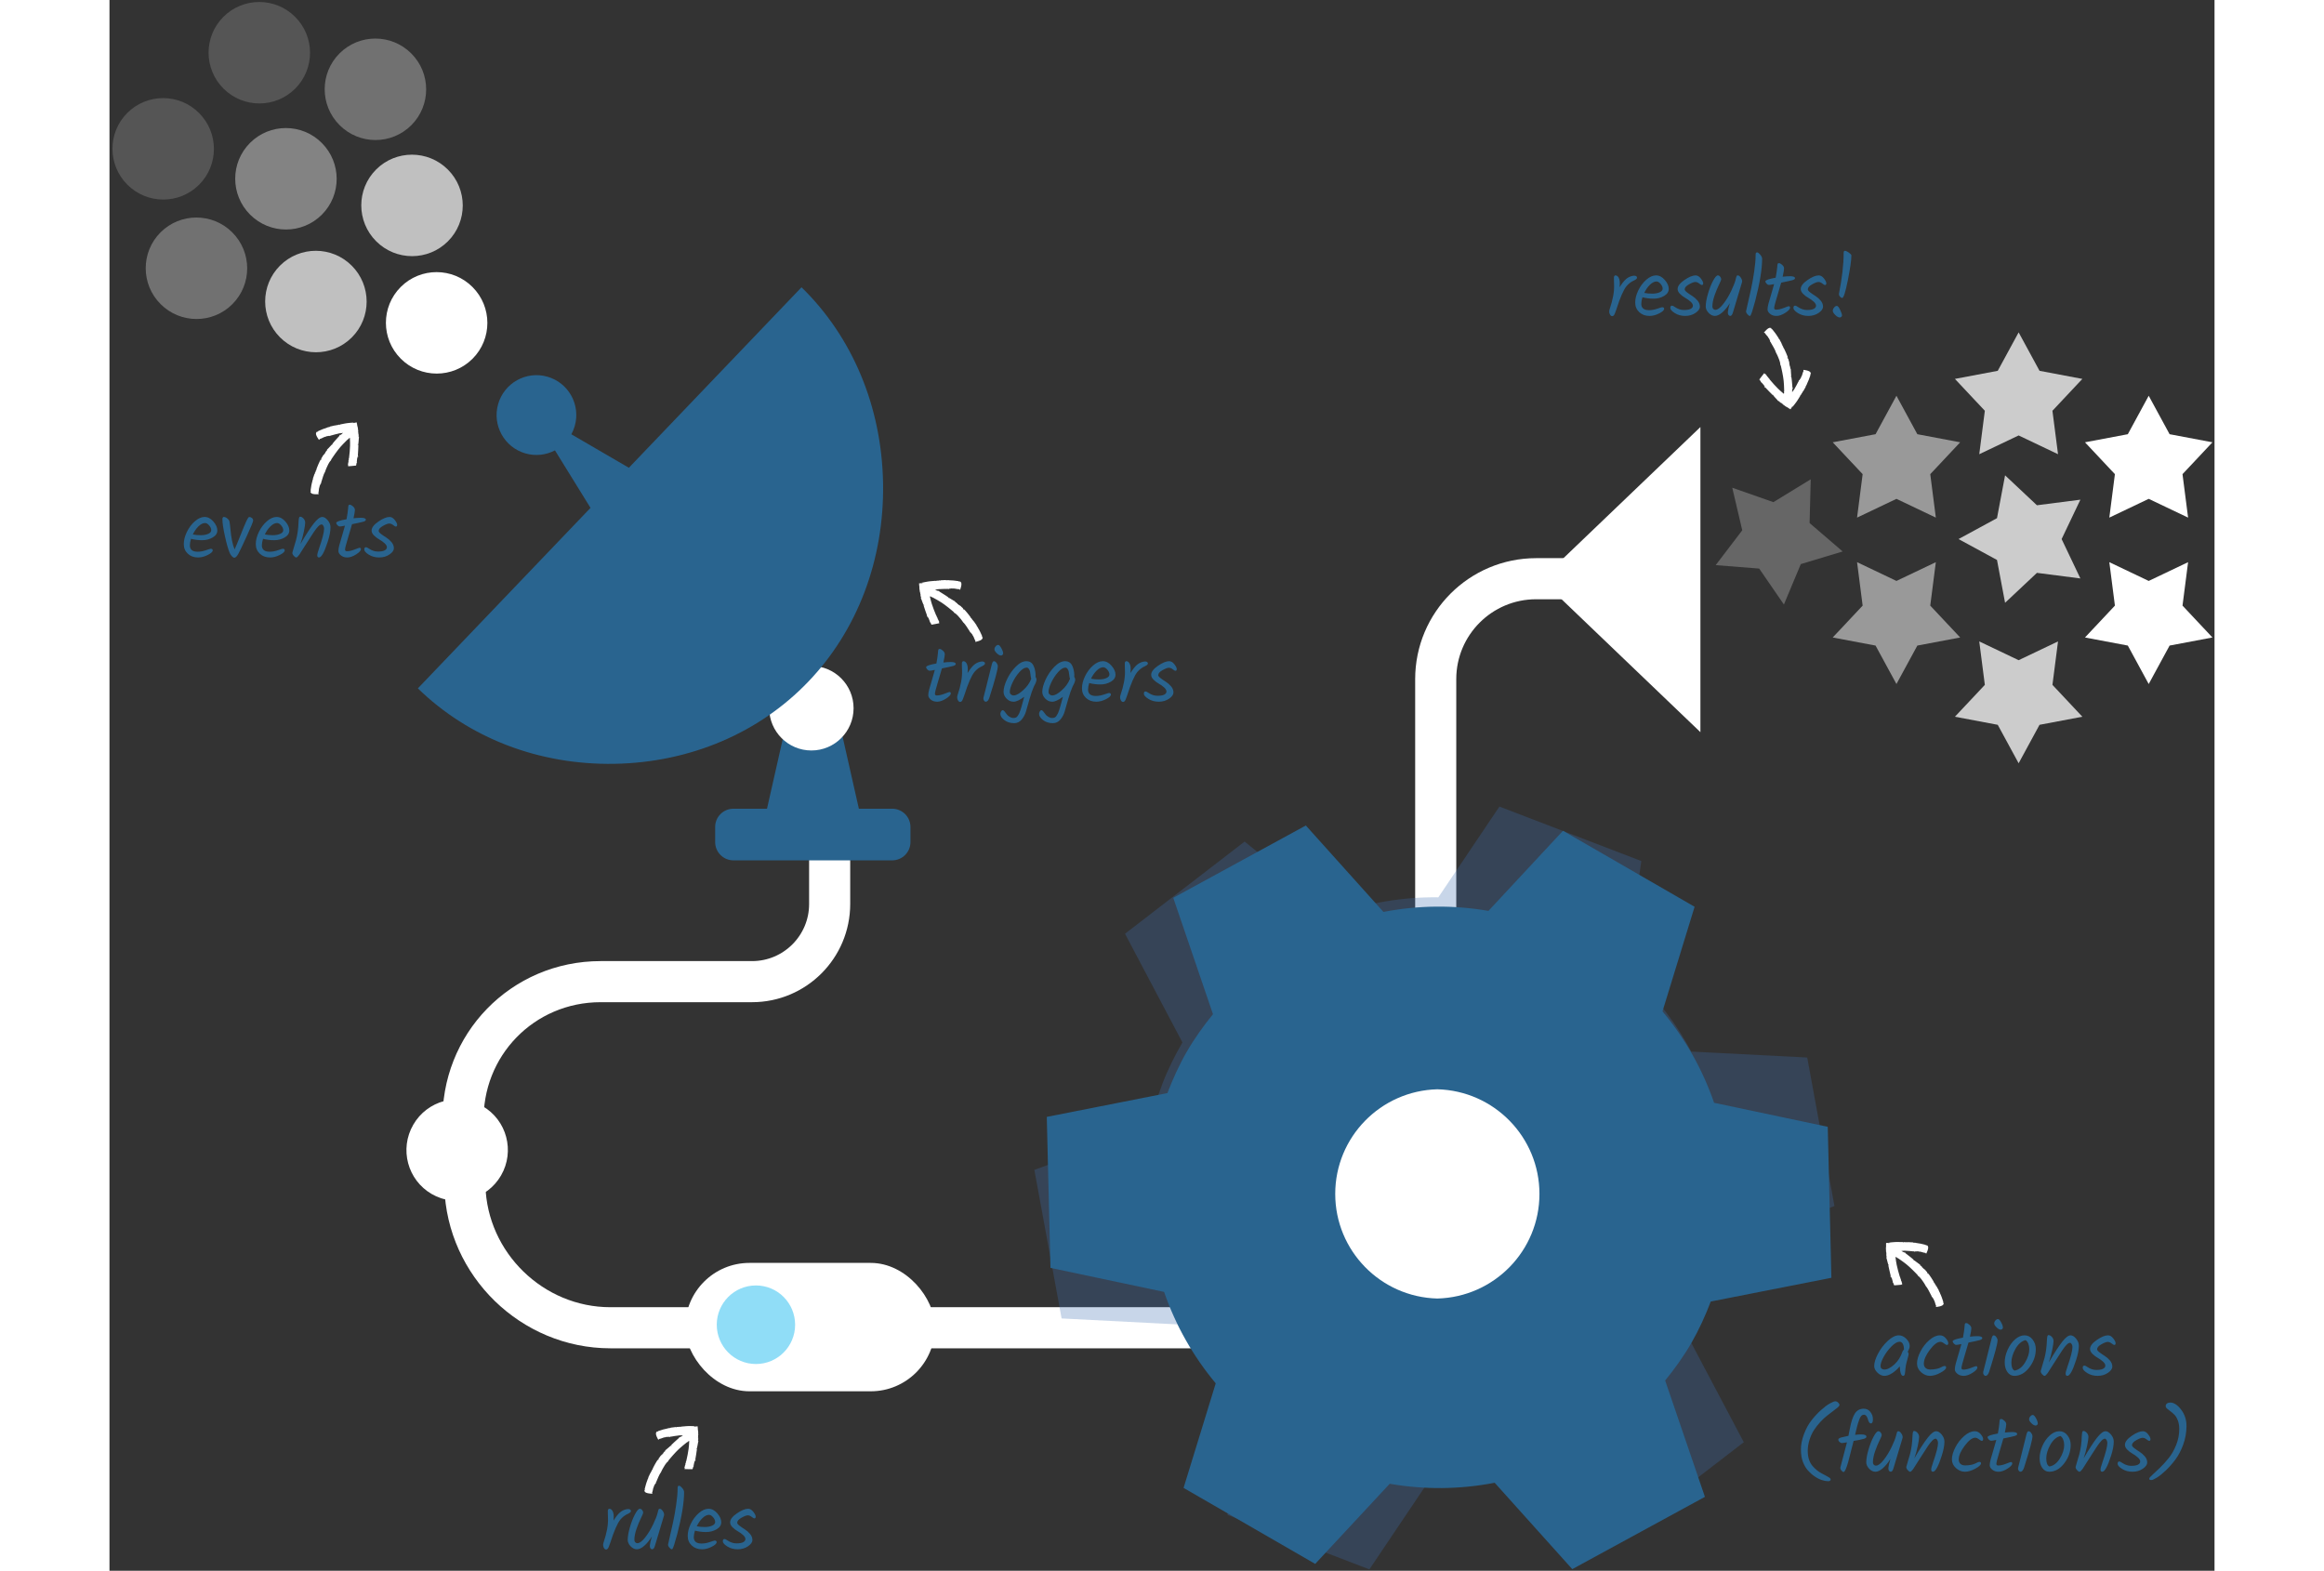 <?xml version="1.0" encoding="UTF-8" standalone="no"?>
<svg
   xmlns:dc="http://purl.org/dc/elements/1.1/"
   xmlns:cc="http://creativecommons.org/ns#"
   xmlns:rdf="http://www.w3.org/1999/02/22-rdf-syntax-ns#"
   xmlns:svg="http://www.w3.org/2000/svg"
   xmlns="http://www.w3.org/2000/svg"
   xmlns:sodipodi="http://sodipodi.sourceforge.net/DTD/sodipodi-0.dtd"
   xmlns:inkscape="http://www.inkscape.org/namespaces/inkscape"
   width="361px"
   height="244px"
   viewBox="0 0 461 344"
   version="1.1"
   id="svg3437"
   inkscape:version="0.91 r13725"
   sodipodi:docname="illustration-openwhisk.svg"><rect x="0" y="0" width="461" height="344" fill="#333333" stroke="none"/>
<sodipodi:namedview
   pagecolor="#ffffff"
   bordercolor="#666666"
   borderopacity="1"
   objecttolerance="10"
   gridtolerance="10"
   guidetolerance="10"
   inkscape:pageopacity="0"
   inkscape:pageshadow="2"
   inkscape:window-width="2215"
   inkscape:window-height="1387"
   id="namedview3496"
   showgrid="false"
   showguides="false"
   inkscape:zoom="1.4142136"
   inkscape:cx="-20.229772"
   inkscape:cy="248.89479"
   inkscape:window-x="0"
   inkscape:window-y="0"
   inkscape:window-maximized="0"
   inkscape:current-layer="svg3437">
  <inkscape:grid
     type="xygrid"
     id="grid3500" />
</sodipodi:namedview>
<!-- Generator: Sketch 41.2 (35397) - http://www.bohemiancoding.com/sketch -->
<title
   id="title3439">illustration-openwhisk</title>
<desc
   id="desc3441">Created with Sketch.</desc>
<defs
   id="defs3443" />
<g
   id="Home"
   stroke="none"
   stroke-width="1"
   fill="none"
   fill-rule="evenodd">
  <g
     transform="translate(-725, -65)"
     id="Hero">
    <g
       transform="translate(0, -75)"
       id="g3447">
      <g
         id="illustration-openwhisk"
         transform="translate(711, 126)">
        <g
           id="Group-7">
          <g
             id="Group-14"
             transform="translate(361.052, 86.787)"
             fill="#FFFFFF">
            <polygon
               id="Star-Copy"
               opacity="0.25"
               transform="translate(18.847, 43.735) rotate(-330) translate(-18.847, -43.735) "
               points="18.847 52.968 10.222 57.078 11.444 47.561 4.891 40.585 14.272 38.813 18.847 30.392 23.422 38.813 32.803 40.585 26.249 47.561 27.472 57.078" />
            <polygon
               id="Star-Copy-2"
               opacity="0.5"
               points="44.291 36.46 35.666 40.57 36.889 31.053 30.336 24.077 39.716 22.305 44.291 13.884 48.866 22.305 58.247 24.077 51.694 31.053 52.916 40.57" />
            <polygon
               id="Star-Copy-3"
               opacity="0.5"
               transform="translate(44.291, 63.672) rotate(-180) translate(-44.291, -63.672) "
               points="44.291 72.905 35.666 77.015 36.889 67.499 30.336 60.522 39.716 58.751 44.291 50.329 48.866 58.751 58.247 60.522 51.694 67.499 52.916 77.015" />
            <polygon
               id="Star-Copy-12"
               points="99.535 36.46 90.909 40.57 92.132 31.053 85.579 24.077 94.96 22.305 99.535 13.884 104.11 22.305 113.49 24.077 106.937 31.053 108.16 40.57" />
            <polygon
               id="Star-Copy-11"
               transform="translate(99.535, 63.672) rotate(-180) translate(-99.535, -63.672) "
               points="99.535 72.905 90.909 77.015 92.132 67.499 85.579 60.522 94.96 58.751 99.535 50.329 104.11 58.751 113.49 60.522 106.937 67.499 108.16 77.015" />
            <polygon
               id="Star-Copy-10"
               opacity="0.75"
               transform="translate(71.23, 45.268) rotate(-90) translate(-71.23, -45.268) "
               points="71.23 54.502 62.605 58.611 63.828 49.095 57.274 42.119 66.655 40.347 71.23 31.925 75.805 40.347 85.186 42.119 78.632 49.095 79.855 58.611" />
            <polygon
               id="Star-Copy-9"
               opacity="0.75"
               points="71.05 22.576 62.425 26.686 63.647 17.17 57.094 10.193 66.475 8.421 71.05 -1.84741111e-13 75.625 8.421 85.006 10.193 78.452 17.17 79.675 26.686" />
            <polygon
               id="Star-Copy-8"
               opacity="0.75"
               transform="translate(71.05, 81.027) rotate(-180) translate(-71.05, -81.027) "
               points="71.05 90.26 62.425 94.37 63.647 84.854 57.094 77.877 66.475 76.106 71.05 67.684 75.625 76.106 85.006 77.877 78.452 84.854 79.675 94.37" />
          </g>
          <polygon
             id="Triangle"
             fill="#FFFFFF"
             points="362.412 107.521 362.412 174.346 327.512 140.934" />
          <path
             d="M171.718,187.285 C171.718,187.285 171.718,194.896 171.718,204.29 L171.718,211.977 C171.718,221.368 164.103,228.982 154.72,228.982 L121.569,228.982 C104.451,228.982 90.964,242.862 91.444,259.976 L91.832,273.786 C92.313,290.904 106.575,304.78 123.704,304.78 L304.443,304.78 L304.443,162.732 C304.443,150.584 314.284,140.736 326.441,140.736 L340.285,140.736"
             id="Path-2"
             stroke="#FFFFFF"
             stroke-width="9" />
          <ellipse
             id="Oval-5-Copy-11"
             fill="#FFFFFF"
             transform="translate(90.141, 265.869) rotate(-330) translate(-90.141, -265.869) "
             cx="90.141"
             cy="265.869"
             rx="11.102"
             ry="11.119" />
          <path
             d="M367.088,264.182 L387.369,246.47 L370.144,218.235 L345.959,226.121 C340.126,221.057 333.417,217.097 326.162,214.436 L320.798,191.081 L287.513,191.081 L282.15,214.436 C274.895,217.102 268.186,221.064 262.353,226.128 L238.168,218.235 L220.943,246.47 L241.216,264.19 C240.702,267.446 240.362,270.761 240.362,274.168 C240.362,277.575 240.702,280.891 241.216,284.146 L220.943,301.866 L238.175,330.101 L262.353,322.215 C268.186,327.282 274.898,331.242 282.157,333.9 L287.513,357.255 L320.798,357.255 L326.154,333.9 C333.411,331.242 340.12,327.282 345.952,322.215 L370.129,330.101 L387.369,301.866 L367.088,284.154 C367.61,280.891 367.95,277.575 367.95,274.168 C367.95,270.761 367.61,267.446 367.088,264.182 Z"
             id="Shape-Copy"
             fill="#3D70B2"
             opacity="0.283"
             transform="translate(304.156, 274.168) rotate(-339) translate(-304.156, -274.168) " />
          <path
             d="M360.429,308.115 C362.133,305.165 363.496,302.123 364.675,299.036 L391.096,293.837 L390.296,260.773 L365.408,255.51 C362.889,248.208 359.059,241.424 354.106,235.492 L361.139,212.584 L332.313,195.941 L315.99,213.486 C308.374,212.167 300.584,212.244 292.999,213.713 L276.001,194.785 L246.966,210.624 L255.664,236.107 C253.591,238.669 251.638,241.371 249.934,244.321 C248.231,247.271 246.868,250.313 245.686,253.39 L219.268,258.599 L220.075,291.667 L244.956,296.927 C247.475,304.231 251.307,311.017 256.265,316.949 L249.225,339.853 L278.051,356.495 L294.367,338.947 C301.981,340.273 309.771,340.198 317.355,338.726 L334.35,357.644 L363.398,341.812 L354.69,316.332 C356.773,313.767 358.726,311.066 360.429,308.115 L360.429,308.115 Z"
             id="Combined-Shape"
             fill="#29648F" />
          <path
             d="M282.437,275.467 C282.437,263.039 292.357,252.876 304.799,252.555 C317.241,252.876 327.161,263.039 327.161,275.467 C327.161,287.895 317.241,298.058 304.799,298.379 C292.357,298.058 282.437,287.895 282.437,275.467 Z"
             id="Path"
             fill="#FFFFFF" />
          <g
             id="Group-6"
             transform="translate(140.089, 290.577)">
            <rect
               id="Rectangle-3-Copy-3"
               fill="#FFFFFF"
               x="0"
               y="5.68434189e-14"
               width="54.686"
               height="28.117"
               rx="14.059" />
            <ellipse
               id="Oval"
               fill="#46C7F3"
               opacity="0.598"
               cx="15.485"
               cy="13.54"
               rx="8.58"
               ry="8.603" />
          </g>
          <path
             d="M157.996,191.109 L150.647,191.109 C148.426,191.109 146.643,192.901 146.643,195.112 L146.643,198.415 C146.643,200.626 148.436,202.418 150.647,202.418 L185.408,202.418 C187.63,202.418 189.413,200.626 189.413,198.415 L189.413,195.112 C189.413,192.901 187.62,191.109 185.408,191.109 L178.116,191.109 L174.396,174.659 L161.717,174.659 L157.996,191.109 Z"
             id="path3469"
             fill="#29648F" />
          <ellipse
             id="Oval-2"
             fill="#FFFFFF"
             cx="167.719"
             cy="169.102"
             rx="9.238"
             ry="9.253" />
          <path
             d="M111.56,112.631 L119.344,125.225 L81.536,164.753 C92.628,175.567 107.965,181.566 124.601,181.276 C141.24,180.985 156.359,174.455 167.063,163.26 C177.775,152.065 183.708,136.587 183.414,119.788 C183.121,102.994 176.652,87.728 165.555,76.914 L127.746,116.441 L115.149,109.108 C115.457,108.547 115.707,107.944 115.891,107.303 C117.221,102.664 114.545,97.826 109.913,96.498 C105.281,95.169 100.447,97.854 99.117,102.493 C97.787,107.132 100.463,111.97 105.095,113.298 C107.344,113.943 109.64,113.642 111.56,112.631 Z"
             id="path3472"
             fill="#29648F" />
          <g
             id="Group-13"
             transform="translate(60.719, 60.968) rotate(-45) translate(-60.719, -60.968) translate(21.719, 14.968)"
             fill="#FFFFFF">
            <ellipse
               id="Oval-5-Copy-5"
               opacity="0.69"
               cx="24.448"
               cy="58.413"
               rx="11.103"
               ry="11.121" />
            <ellipse
               id="Oval-5-Copy-8"
               opacity="0.165"
               cx="24.446"
               cy="11.119"
               rx="11.102"
               ry="11.119" />
            <ellipse
               id="Oval-5-Copy-18"
               opacity="0.165"
               cx="54.214"
               cy="11.119"
               rx="11.102"
               ry="11.119" />
            <ellipse
               id="Oval-5-Copy-9"
               cx="39.843"
               cy="80.413"
               rx="11.102"
               ry="11.119" />
            <ellipse
               id="Oval-5-Copy-6"
               opacity="0.69"
               cx="54.216"
               cy="58.413"
               rx="11.103"
               ry="11.121" />
            <ellipse
               id="Oval-5-Copy-7"
               opacity="0.391"
               cx="38.817"
               cy="34.765"
               rx="11.102"
               ry="11.119" />
            <ellipse
               id="Oval-5-Copy-10"
               opacity="0.308"
               cx="66.531"
               cy="34.765"
               rx="11.102"
               ry="11.119" />
            <ellipse
               id="Oval-5-Copy-14"
               opacity="0.308"
               cx="11.102"
               cy="34.765"
               rx="11.102"
               ry="11.119" />
          </g>
        </g>
        <g
           id="Group-2"
           transform="translate(29.732, 68.923)">
          <path
             d="M6.86,62.79 C6.176,63.186 5.414,63.384 4.574,63.384 C3.734,63.384 2.918,63.282 2.126,63.078 C1.958,63.606 1.874,64.089 1.874,64.527 C1.874,64.965 2.012,65.304 2.288,65.544 C2.564,65.784 2.993,65.904 3.575,65.904 C4.157,65.904 4.76,65.796 5.384,65.58 C6.008,65.364 6.356,65.256 6.428,65.256 C6.728,65.256 6.878,65.37 6.878,65.598 C6.878,65.91 6.515,66.249 5.789,66.615 C5.063,66.981 4.358,67.164 3.674,67.164 C2.762,67.164 2.012,66.888 1.424,66.336 C0.836,65.784 0.542,65.085 0.542,64.239 C0.542,63.393 0.767,62.505 1.217,61.575 C1.667,60.645 2.252,59.865 2.972,59.235 C3.692,58.605 4.403,58.29 5.105,58.29 C5.807,58.29 6.446,58.623 7.022,59.289 C7.598,59.955 7.886,60.606 7.886,61.242 C7.886,61.878 7.544,62.394 6.86,62.79 Z M5.204,59.622 C4.736,59.622 4.256,59.862 3.764,60.342 C3.272,60.822 2.858,61.416 2.522,62.124 C3.05,62.232 3.632,62.286 4.268,62.286 C4.904,62.286 5.444,62.187 5.888,61.989 C6.332,61.791 6.554,61.524 6.554,61.188 C6.554,60.852 6.404,60.507 6.104,60.153 C5.804,59.799 5.504,59.622 5.204,59.622 Z M14.888,58.29 C15.068,58.29 15.254,58.362 15.446,58.506 C15.638,58.65 15.734,58.839 15.734,59.073 C15.734,59.307 15.281,60.417 14.375,62.403 C13.469,64.389 12.851,65.688 12.521,66.3 C12.191,66.912 11.888,67.218 11.612,67.218 C11.456,67.218 11.273,67.107 11.063,66.885 C10.853,66.663 10.694,66.414 10.586,66.138 C10.262,65.37 9.917,64.158 9.551,62.502 C9.185,60.846 9.002,59.616 9.002,58.812 C9.002,58.464 9.104,58.29 9.308,58.29 C9.548,58.29 9.8,58.395 10.064,58.605 C10.328,58.815 10.487,59.031 10.541,59.253 C10.595,59.475 10.664,60.012 10.748,60.864 C10.916,62.82 11.222,64.332 11.666,65.4 C11.99,64.692 12.41,63.684 12.926,62.376 C13.442,61.068 13.859,60.06 14.177,59.352 C14.495,58.644 14.732,58.29 14.888,58.29 Z M22.628,62.79 C21.944,63.186 21.182,63.384 20.342,63.384 C19.502,63.384 18.686,63.282 17.894,63.078 C17.726,63.606 17.642,64.089 17.642,64.527 C17.642,64.965 17.78,65.304 18.056,65.544 C18.332,65.784 18.761,65.904 19.343,65.904 C19.925,65.904 20.528,65.796 21.152,65.58 C21.776,65.364 22.124,65.256 22.196,65.256 C22.496,65.256 22.646,65.37 22.646,65.598 C22.646,65.91 22.283,66.249 21.557,66.615 C20.831,66.981 20.126,67.164 19.442,67.164 C18.53,67.164 17.78,66.888 17.192,66.336 C16.604,65.784 16.31,65.085 16.31,64.239 C16.31,63.393 16.535,62.505 16.985,61.575 C17.435,60.645 18.02,59.865 18.74,59.235 C19.46,58.605 20.171,58.29 20.873,58.29 C21.575,58.29 22.214,58.623 22.79,59.289 C23.366,59.955 23.654,60.606 23.654,61.242 C23.654,61.878 23.312,62.394 22.628,62.79 Z M20.972,59.622 C20.504,59.622 20.024,59.862 19.532,60.342 C19.04,60.822 18.626,61.416 18.29,62.124 C18.818,62.232 19.4,62.286 20.036,62.286 C20.672,62.286 21.212,62.187 21.656,61.989 C22.1,61.791 22.322,61.524 22.322,61.188 C22.322,60.852 22.172,60.507 21.872,60.153 C21.572,59.799 21.272,59.622 20.972,59.622 Z M30.872,58.29 C31.268,58.29 31.667,58.533 32.069,59.019 C32.471,59.505 32.672,60.018 32.672,60.558 C32.672,61.41 32.474,62.448 32.078,63.672 C31.334,66 30.692,67.164 30.152,67.164 C29.9,67.164 29.774,67.002 29.774,66.678 C29.774,66.414 29.912,65.892 30.188,65.112 C30.908,63.036 31.268,61.626 31.268,60.882 C31.268,60.618 31.211,60.393 31.097,60.207 C30.983,60.021 30.866,59.928 30.746,59.928 C30.626,59.928 30.503,59.964 30.377,60.036 C30.251,60.108 30.113,60.225 29.963,60.387 C29.813,60.549 29.669,60.714 29.531,60.882 C29.393,61.05 29.225,61.284 29.027,61.584 C28.829,61.884 28.658,62.148 28.514,62.376 C27.71,63.612 27.107,64.551 26.705,65.193 C26.303,65.835 26.024,66.276 25.868,66.516 C25.556,66.948 25.322,67.164 25.166,67.164 C25.01,67.164 24.821,67.035 24.599,66.777 C24.377,66.519 24.287,66.285 24.329,66.075 C24.371,65.865 24.491,65.448 24.689,64.824 C24.887,64.2 25.034,63.702 25.13,63.33 C25.442,62.166 25.622,60.87 25.67,59.442 C25.694,59.01 25.727,58.701 25.769,58.515 C25.811,58.329 25.898,58.236 26.03,58.236 C26.27,58.236 26.513,58.368 26.759,58.632 C27.005,58.896 27.128,59.202 27.128,59.55 C27.128,59.898 27.032,60.54 26.84,61.476 C26.648,62.412 26.396,63.33 26.084,64.23 C27.26,62.214 28.226,60.72 28.982,59.748 C29.738,58.776 30.368,58.29 30.872,58.29 Z M35.858,65.436 C35.858,65.676 35.996,65.796 36.272,65.796 C36.752,65.796 37.313,65.67 37.955,65.418 C38.597,65.166 38.954,65.04 39.026,65.04 C39.23,65.04 39.332,65.142 39.332,65.346 C39.332,65.67 38.978,66.054 38.27,66.498 C37.562,66.942 36.923,67.164 36.353,67.164 C35.783,67.164 35.315,67.011 34.949,66.705 C34.583,66.399 34.4,66.078 34.4,65.742 C34.4,65.406 34.469,64.977 34.607,64.455 C34.745,63.933 34.946,63.246 35.21,62.394 C35.474,61.542 35.684,60.81 35.84,60.198 C35.264,60.318 34.889,60.378 34.715,60.378 C34.541,60.378 34.367,60.288 34.193,60.108 C34.019,59.928 33.932,59.754 33.932,59.586 C33.932,59.322 34.682,59.058 36.182,58.794 C36.374,57.738 36.485,56.982 36.515,56.526 C36.545,56.07 36.581,55.803 36.623,55.725 C36.665,55.647 36.767,55.608 36.929,55.608 C37.091,55.608 37.313,55.731 37.595,55.977 C37.877,56.223 38.018,56.484 38.018,56.76 C38.018,57.036 37.916,57.642 37.712,58.578 C38.336,58.506 38.882,58.47 39.35,58.47 C40.058,58.47 40.412,58.614 40.412,58.902 C40.412,59.082 40.226,59.226 39.854,59.334 C39.482,59.442 38.66,59.622 37.388,59.874 C37.112,60.87 36.788,61.974 36.416,63.186 C36.044,64.398 35.858,65.148 35.858,65.436 Z M46.748,58.956 C47.096,59.4 47.27,59.751 47.27,60.009 C47.27,60.267 47.18,60.396 47,60.396 C46.868,60.396 46.664,60.285 46.388,60.063 C46.112,59.841 45.827,59.73 45.533,59.73 C45.239,59.73 44.78,59.904 44.156,60.252 C43.532,60.6 43.22,60.966 43.22,61.35 C43.22,61.53 43.394,61.752 43.742,62.016 C44.09,62.28 44.471,62.541 44.885,62.799 C45.299,63.057 45.68,63.39 46.028,63.798 C46.376,64.206 46.55,64.65 46.55,65.13 C46.55,65.61 46.229,66.069 45.587,66.507 C44.945,66.945 44.192,67.164 43.328,67.164 C42.464,67.164 41.705,66.957 41.051,66.543 C40.397,66.129 40.07,65.754 40.07,65.418 C40.07,65.082 40.196,64.914 40.448,64.914 C40.58,64.914 40.802,65.022 41.114,65.238 C41.738,65.658 42.386,65.868 43.058,65.868 C43.73,65.868 44.225,65.781 44.543,65.607 C44.861,65.433 45.02,65.205 45.02,64.923 C45.02,64.641 44.846,64.344 44.498,64.032 C44.15,63.72 43.766,63.447 43.346,63.213 C42.926,62.979 42.542,62.688 42.194,62.34 C41.846,61.992 41.672,61.638 41.672,61.278 C41.672,60.642 42.164,59.985 43.148,59.307 C44.132,58.629 44.954,58.29 45.614,58.29 C46.022,58.29 46.4,58.512 46.748,58.956 Z"
             id="events"
             fill="#29648F" />
          <path
             d="M165.04,97.024 C165.04,97.264 165.178,97.384 165.454,97.384 C165.934,97.384 166.495,97.258 167.137,97.006 C167.779,96.754 168.136,96.628 168.208,96.628 C168.412,96.628 168.514,96.73 168.514,96.934 C168.514,97.258 168.16,97.642 167.452,98.086 C166.744,98.53 166.105,98.752 165.535,98.752 C164.965,98.752 164.497,98.599 164.131,98.293 C163.765,97.987 163.582,97.666 163.582,97.33 C163.582,96.994 163.651,96.565 163.789,96.043 C163.927,95.521 164.128,94.834 164.392,93.982 C164.656,93.13 164.866,92.398 165.022,91.786 C164.446,91.906 164.071,91.966 163.897,91.966 C163.723,91.966 163.549,91.876 163.375,91.696 C163.201,91.516 163.114,91.342 163.114,91.174 C163.114,90.91 163.864,90.646 165.364,90.382 C165.556,89.326 165.667,88.57 165.697,88.114 C165.727,87.658 165.763,87.391 165.805,87.313 C165.847,87.235 165.949,87.196 166.111,87.196 C166.273,87.196 166.495,87.319 166.777,87.565 C167.059,87.811 167.2,88.072 167.2,88.348 C167.2,88.624 167.098,89.23 166.894,90.166 C167.518,90.094 168.064,90.058 168.532,90.058 C169.24,90.058 169.594,90.202 169.594,90.49 C169.594,90.67 169.408,90.814 169.036,90.922 C168.664,91.03 167.842,91.21 166.57,91.462 C166.294,92.458 165.97,93.562 165.598,94.774 C165.226,95.986 165.04,96.736 165.04,97.024 Z M171.304,89.878 C171.532,89.878 171.742,90.016 171.934,90.292 C172.222,90.712 172.306,91.438 172.186,92.47 C172.69,91.666 173.149,91.081 173.563,90.715 C173.977,90.349 174.445,90.109 174.967,89.995 C175.489,89.881 175.822,89.95 175.966,90.202 C176.11,90.454 175.924,90.706 175.408,90.958 C174.736,91.246 174.166,91.672 173.698,92.236 C173.038,93.052 172.3,94.744 171.484,97.312 C171.244,98.032 171.064,98.461 170.944,98.599 C170.824,98.737 170.704,98.806 170.584,98.806 C170.356,98.818 170.17,98.659 170.026,98.329 C169.882,97.999 169.876,97.648 170.008,97.276 C170.716,95.188 171.04,93.418 170.98,91.966 C170.98,91.762 170.971,91.471 170.953,91.093 C170.935,90.715 170.932,90.448 170.944,90.292 C170.98,90.016 171.1,89.878 171.304,89.878 Z M179.98,88.204 C179.98,88.312 179.929,88.411 179.827,88.501 C179.725,88.591 179.62,88.636 179.512,88.636 C179.236,88.636 178.927,88.468 178.585,88.132 C178.243,87.796 178.072,87.511 178.072,87.277 C178.072,87.043 178.162,86.824 178.342,86.62 C178.522,86.416 178.708,86.314 178.9,86.314 C179.092,86.314 179.32,86.551 179.584,87.025 C179.848,87.499 179.98,87.892 179.98,88.204 Z M177.946,89.878 C178.15,89.878 178.345,90.001 178.531,90.247 C178.717,90.493 178.81,90.736 178.81,90.976 C178.81,91.696 178.198,93.982 176.974,97.834 C176.77,98.446 176.506,98.752 176.182,98.752 C176.026,98.752 175.891,98.665 175.777,98.491 C175.663,98.317 175.624,98.122 175.66,97.906 C175.744,97.534 175.9,96.922 176.128,96.07 C176.356,95.218 176.632,94.108 176.956,92.74 C177.28,91.372 177.472,90.604 177.532,90.436 C177.652,90.064 177.79,89.878 177.946,89.878 Z M182.392,103.45 C181.54,103.45 180.823,103.225 180.241,102.775 C179.659,102.325 179.368,101.872 179.368,101.416 C179.368,101.248 179.422,101.071 179.53,100.885 C179.638,100.699 179.752,100.606 179.872,100.606 C179.992,100.606 180.13,100.696 180.286,100.876 C180.442,101.056 180.589,101.251 180.727,101.461 C180.865,101.671 181.078,101.866 181.366,102.046 C181.654,102.226 181.933,102.316 182.203,102.316 C182.473,102.316 182.677,102.277 182.815,102.199 C182.953,102.121 183.082,101.992 183.202,101.812 C183.322,101.632 183.427,101.449 183.517,101.263 C183.607,101.077 183.7,100.828 183.796,100.516 C183.892,100.204 183.976,99.925 184.048,99.679 C184.12,99.433 184.21,99.103 184.318,98.689 C184.426,98.275 184.516,97.936 184.588,97.672 C183.628,98.392 182.851,98.752 182.257,98.752 C181.663,98.752 181.15,98.524 180.718,98.068 C180.286,97.612 180.07,97.12 180.07,96.592 C180.07,95.848 180.313,94.951 180.799,93.901 C181.285,92.851 181.927,91.918 182.725,91.102 C183.523,90.286 184.3,89.878 185.056,89.878 C185.8,89.878 186.328,90.214 186.64,90.886 C186.892,91.426 187.042,92.068 187.09,92.812 C187.102,92.956 187.096,93.124 187.072,93.316 C187.24,93.544 187.306,93.802 187.27,94.09 C187.186,94.498 187,94.942 186.712,95.422 C186.4,96.118 186.085,97.018 185.767,98.122 C185.449,99.226 185.194,100.123 185.002,100.813 C184.81,101.503 184.492,102.115 184.048,102.649 C183.604,103.183 183.052,103.45 182.392,103.45 Z M185.128,91.282 C184.648,91.282 184.111,91.618 183.517,92.29 C182.923,92.962 182.428,93.721 182.032,94.567 C181.636,95.413 181.438,96.094 181.438,96.61 C181.438,96.838 181.516,97.018 181.672,97.15 C182.224,97.642 183.106,97.348 184.318,96.268 C185.17,95.524 185.776,94.678 186.136,93.73 C186.076,93.586 186.028,93.349 185.992,93.019 C185.956,92.689 185.917,92.413 185.875,92.191 C185.833,91.969 185.746,91.762 185.614,91.57 C185.482,91.378 185.32,91.282 185.128,91.282 Z M190.87,103.45 C190.018,103.45 189.301,103.225 188.719,102.775 C188.137,102.325 187.846,101.872 187.846,101.416 C187.846,101.248 187.9,101.071 188.008,100.885 C188.116,100.699 188.23,100.606 188.35,100.606 C188.47,100.606 188.608,100.696 188.764,100.876 C188.92,101.056 189.067,101.251 189.205,101.461 C189.343,101.671 189.556,101.866 189.844,102.046 C190.132,102.226 190.411,102.316 190.681,102.316 C190.951,102.316 191.155,102.277 191.293,102.199 C191.431,102.121 191.56,101.992 191.68,101.812 C191.8,101.632 191.905,101.449 191.995,101.263 C192.085,101.077 192.178,100.828 192.274,100.516 C192.37,100.204 192.454,99.925 192.526,99.679 C192.598,99.433 192.688,99.103 192.796,98.689 C192.904,98.275 192.994,97.936 193.066,97.672 C192.106,98.392 191.329,98.752 190.735,98.752 C190.141,98.752 189.628,98.524 189.196,98.068 C188.764,97.612 188.548,97.12 188.548,96.592 C188.548,95.848 188.791,94.951 189.277,93.901 C189.763,92.851 190.405,91.918 191.203,91.102 C192.001,90.286 192.778,89.878 193.534,89.878 C194.278,89.878 194.806,90.214 195.118,90.886 C195.37,91.426 195.52,92.068 195.568,92.812 C195.58,92.956 195.574,93.124 195.55,93.316 C195.718,93.544 195.784,93.802 195.748,94.09 C195.664,94.498 195.478,94.942 195.19,95.422 C194.878,96.118 194.563,97.018 194.245,98.122 C193.927,99.226 193.672,100.123 193.48,100.813 C193.288,101.503 192.97,102.115 192.526,102.649 C192.082,103.183 191.53,103.45 190.87,103.45 Z M193.606,91.282 C193.126,91.282 192.589,91.618 191.995,92.29 C191.401,92.962 190.906,93.721 190.51,94.567 C190.114,95.413 189.916,96.094 189.916,96.61 C189.916,96.838 189.994,97.018 190.15,97.15 C190.702,97.642 191.584,97.348 192.796,96.268 C193.648,95.524 194.254,94.678 194.614,93.73 C194.554,93.586 194.506,93.349 194.47,93.019 C194.434,92.689 194.395,92.413 194.353,92.191 C194.311,91.969 194.224,91.762 194.092,91.57 C193.96,91.378 193.798,91.282 193.606,91.282 Z M203.56,94.378 C202.876,94.774 202.114,94.972 201.274,94.972 C200.434,94.972 199.618,94.87 198.826,94.666 C198.658,95.194 198.574,95.677 198.574,96.115 C198.574,96.553 198.712,96.892 198.988,97.132 C199.264,97.372 199.693,97.492 200.275,97.492 C200.857,97.492 201.46,97.384 202.084,97.168 C202.708,96.952 203.056,96.844 203.128,96.844 C203.428,96.844 203.578,96.958 203.578,97.186 C203.578,97.498 203.215,97.837 202.489,98.203 C201.763,98.569 201.058,98.752 200.374,98.752 C199.462,98.752 198.712,98.476 198.124,97.924 C197.536,97.372 197.242,96.673 197.242,95.827 C197.242,94.981 197.467,94.093 197.917,93.163 C198.367,92.233 198.952,91.453 199.672,90.823 C200.392,90.193 201.103,89.878 201.805,89.878 C202.507,89.878 203.146,90.211 203.722,90.877 C204.298,91.543 204.586,92.194 204.586,92.83 C204.586,93.466 204.244,93.982 203.56,94.378 Z M201.904,91.21 C201.436,91.21 200.956,91.45 200.464,91.93 C199.972,92.41 199.558,93.004 199.222,93.712 C199.75,93.82 200.332,93.874 200.968,93.874 C201.604,93.874 202.144,93.775 202.588,93.577 C203.032,93.379 203.254,93.112 203.254,92.776 C203.254,92.44 203.104,92.095 202.804,91.741 C202.504,91.387 202.204,91.21 201.904,91.21 Z M206.98,89.878 C207.208,89.878 207.418,90.016 207.61,90.292 C207.898,90.712 207.982,91.438 207.862,92.47 C208.366,91.666 208.825,91.081 209.239,90.715 C209.653,90.349 210.121,90.109 210.643,89.995 C211.165,89.881 211.498,89.95 211.642,90.202 C211.786,90.454 211.6,90.706 211.084,90.958 C210.412,91.246 209.842,91.672 209.374,92.236 C208.714,93.052 207.976,94.744 207.16,97.312 C206.92,98.032 206.74,98.461 206.62,98.599 C206.5,98.737 206.38,98.806 206.26,98.806 C206.032,98.818 205.846,98.659 205.702,98.329 C205.558,97.999 205.552,97.648 205.684,97.276 C206.392,95.188 206.716,93.418 206.656,91.966 C206.656,91.762 206.647,91.471 206.629,91.093 C206.611,90.715 206.608,90.448 206.62,90.292 C206.656,90.016 206.776,89.878 206.98,89.878 Z M217.474,90.544 C217.822,90.988 217.996,91.339 217.996,91.597 C217.996,91.855 217.906,91.984 217.726,91.984 C217.594,91.984 217.39,91.873 217.114,91.651 C216.838,91.429 216.553,91.318 216.259,91.318 C215.965,91.318 215.506,91.492 214.882,91.84 C214.258,92.188 213.946,92.554 213.946,92.938 C213.946,93.118 214.12,93.34 214.468,93.604 C214.816,93.868 215.197,94.129 215.611,94.387 C216.025,94.645 216.406,94.978 216.754,95.386 C217.102,95.794 217.276,96.238 217.276,96.718 C217.276,97.198 216.955,97.657 216.313,98.095 C215.671,98.533 214.918,98.752 214.054,98.752 C213.19,98.752 212.431,98.545 211.777,98.131 C211.123,97.717 210.796,97.342 210.796,97.006 C210.796,96.67 210.922,96.502 211.174,96.502 C211.306,96.502 211.528,96.61 211.84,96.826 C212.464,97.246 213.112,97.456 213.784,97.456 C214.456,97.456 214.951,97.369 215.269,97.195 C215.587,97.021 215.746,96.793 215.746,96.511 C215.746,96.229 215.572,95.932 215.224,95.62 C214.876,95.308 214.492,95.035 214.072,94.801 C213.652,94.567 213.268,94.276 212.92,93.928 C212.572,93.58 212.398,93.226 212.398,92.866 C212.398,92.23 212.89,91.573 213.874,90.895 C214.858,90.217 215.68,89.878 216.34,89.878 C216.748,89.878 217.126,90.1 217.474,90.544 Z"
             id="triggers"
             fill="#29648F" />
          <path
             d="M40.098,39.492 C39.98,39.109 39.8,38.711 39.536,38.662 L39.527,38.62 L39.447,38.661 C39.341,38.686 39.314,38.751 39.305,38.71 L39.441,38.654 C39.338,38.687 39.398,38.636 39.427,38.597 C39.384,38.612 39.342,38.626 39.305,38.628 C39.291,38.652 39.326,38.638 39.344,38.639 C39.297,38.677 39.238,38.746 39.166,38.757 C39.064,38.798 39.134,38.697 39.014,38.746 C38.694,38.864 38.388,39.004 38.079,39.141 C37.769,39.273 37.47,39.433 37.17,39.607 C37.148,39.599 37.165,39.59 37.179,39.574 C37.006,39.693 36.838,39.772 36.686,39.89 C36.632,39.902 36.607,39.887 36.585,39.88 C36.607,39.887 36.388,40.034 36.162,40.179 C36.048,40.25 35.934,40.323 35.846,40.378 C35.76,40.436 35.701,40.475 35.697,40.475 L35.726,40.546 C35.556,40.663 35.63,40.507 35.483,40.631 C35.479,40.762 35.216,40.8 35.193,40.884 C35.189,40.876 35.111,40.926 35.097,40.895 C35.106,40.959 35.025,40.96 34.985,41.006 C34.977,41.032 35.008,41.011 35.031,41.017 C34.997,41.048 34.966,41.081 34.934,41.113 C34.881,41.13 34.852,41.11 34.894,41.07 C34.75,41.171 34.322,41.45 33.915,41.767 C33.713,41.928 33.511,42.089 33.34,42.225 C33.172,42.363 33.045,42.488 32.978,42.556 C33.042,42.557 33.11,42.455 33.187,42.478 C33.137,42.575 33.069,42.567 33.062,42.627 C32.968,42.576 32.882,42.757 32.759,42.73 L32.775,42.793 L32.715,42.8 C32.428,43.144 32.654,42.884 32.363,43.148 C32.207,43.315 32.185,43.449 32.075,43.517 C32.089,43.504 32.148,43.494 32.117,43.546 C32.075,43.517 32.03,43.682 31.975,43.666 C31.939,43.711 31.802,43.837 31.895,43.842 C31.847,43.839 31.722,43.949 31.77,43.856 C31.73,43.896 31.686,43.929 31.669,43.969 L31.732,43.93 C31.61,44.076 31.502,44.115 31.463,44.249 L31.53,44.217 C31.456,44.303 31.396,44.376 31.317,44.362 L31.38,44.262 C31.254,44.401 31.18,44.488 31.101,44.628 L31.14,44.588 C31.093,44.682 30.921,44.945 30.746,45.202 C30.659,45.331 30.574,45.46 30.507,45.569 C30.441,45.679 30.398,45.772 30.386,45.821 L30.477,45.788 L30.417,45.941 C30.428,45.927 30.33,45.772 30.353,45.77 C30.303,45.839 30.201,45.978 30.072,46.154 C30.008,46.241 29.937,46.338 29.863,46.439 C29.793,46.542 29.72,46.651 29.647,46.759 C29.501,46.975 29.355,47.19 29.235,47.367 C29.121,47.549 29.028,47.69 28.98,47.752 C28.889,47.843 28.898,47.725 28.892,47.719 C28.827,47.861 28.903,47.806 28.831,47.915 C28.804,47.941 28.8,47.887 28.804,47.866 C28.779,47.918 28.736,47.954 28.754,47.97 C28.808,47.919 28.847,47.981 28.899,47.978 L28.805,48.118 L28.774,48.089 C28.755,48.121 28.818,48.228 28.717,48.359 C28.651,48.462 28.589,48.572 28.527,48.683 C28.524,48.562 28.524,48.462 28.526,48.398 C28.449,48.194 28.483,47.931 28.436,47.728 L28.453,47.748 C28.435,47.639 28.434,47.273 28.444,46.902 C28.453,46.532 28.475,46.158 28.467,46.03 L28.457,46.064 C28.423,45.84 28.497,45.873 28.528,45.7 C28.452,45.719 28.418,45.525 28.418,45.452 L28.434,45.456 C28.43,45.346 28.381,45.092 28.387,44.909 L28.427,44.92 C28.398,44.765 28.44,44.482 28.451,44.373 C28.494,44.126 28.612,43.756 28.609,43.418 L28.757,43.225 L28.75,43.192 C28.75,43.192 28.417,43.048 28.039,42.947 C27.661,42.848 27.237,42.794 27.053,43.004 L27.014,42.989 L27.005,43.082 C26.968,43.19 27.007,43.249 26.967,43.235 L26.996,43.084 C26.967,43.193 26.958,43.112 26.942,43.066 C26.93,43.112 26.919,43.157 26.9,43.192 C26.913,43.216 26.92,43.178 26.931,43.162 C26.936,43.224 26.961,43.314 26.933,43.384 C26.914,43.498 26.867,43.382 26.844,43.515 C26.717,44.217 26.606,44.903 26.578,45.626 C26.56,45.641 26.562,45.622 26.555,45.6 C26.561,45.819 26.547,46.012 26.56,46.211 C26.541,46.265 26.515,46.28 26.498,46.296 C26.514,46.28 26.517,46.554 26.52,46.834 C26.521,46.974 26.523,47.116 26.524,47.224 C26.525,47.332 26.524,47.406 26.522,47.41 L26.596,47.422 C26.601,47.636 26.513,47.487 26.537,47.684 C26.644,47.758 26.536,48.014 26.596,48.08 C26.587,48.079 26.589,48.176 26.556,48.171 C26.614,48.198 26.575,48.27 26.593,48.331 C26.61,48.352 26.609,48.314 26.625,48.296 L26.652,48.435 C26.637,48.49 26.605,48.506 26.595,48.447 C26.595,48.63 26.614,49.162 26.659,49.696 C26.672,49.83 26.685,49.963 26.697,50.092 C26.699,50.119 26.708,50.189 26.716,50.246 C26.725,50.305 26.733,50.364 26.741,50.421 C26.758,50.536 26.774,50.647 26.789,50.753 C26.848,51.178 26.91,51.518 26.946,51.695 C26.968,51.566 26.905,51.364 26.952,51.236 C27.017,51.394 26.986,51.52 27.035,51.57 C26.997,51.646 27.009,51.756 27.022,51.874 C27.029,51.934 27.036,51.995 27.038,52.058 L27.038,52.105 C27.036,52.115 27.039,52.119 27.045,52.119 L27.058,52.125 C27.075,52.132 27.088,52.142 27.096,52.155 L27.195,52.095 L27.263,52.129 C28.135,52.05 27.468,52.099 28.203,52.092 C28.631,52.065 28.85,51.979 29.052,51.997 C29.032,51.999 28.946,51.968 29.035,51.947 C29.054,51.996 29.194,51.896 29.229,51.944 C29.287,51.932 29.478,51.921 29.407,51.858 C29.443,51.889 29.614,51.888 29.516,51.927 C29.574,51.925 29.63,51.926 29.67,51.906 L29.594,51.896 C29.786,51.862 29.898,51.902 30.015,51.823 L29.94,51.805 C30.055,51.787 30.149,51.767 30.204,51.828 L30.089,51.867 C30.279,51.836 30.393,51.813 30.545,51.751 L30.488,51.758 C30.585,51.711 30.889,51.62 31.189,51.527 C31.487,51.427 31.781,51.325 31.859,51.258 L31.765,51.226 L31.908,51.144 C31.89,51.148 31.874,51.332 31.854,51.319 C32.019,51.276 32.528,51.137 33.024,50.978 C33.522,50.825 34.008,50.656 34.16,50.622 C34.288,50.609 34.208,50.695 34.209,50.704 C34.347,50.635 34.254,50.628 34.378,50.59 C34.414,50.588 34.384,50.633 34.368,50.646 C34.42,50.622 34.475,50.622 34.471,50.597 C34.398,50.602 34.405,50.529 34.363,50.498 L34.522,50.447 L34.528,50.49 C34.564,50.478 34.58,50.349 34.74,50.314 C35.006,50.239 35.277,50.115 35.539,50.027 C35.544,50.052 35.495,50.086 35.445,50.121 C35.481,50.109 35.531,50.083 35.569,50.087 C35.492,50.07 35.666,50.017 35.612,50.018 C35.763,49.847 36.039,49.84 36.178,49.706 C36.162,49.614 35.953,48.09 35.91,47.99 C35.96,47.971 36.01,47.953 36.028,47.955 C36.006,47.936 35.905,47.965 35.858,48 L35.871,48.058 C35.759,48.127 35.83,48.037 35.716,48.089 C35.692,48.047 35.795,47.993 35.887,47.95 C35.801,47.98 35.704,47.982 35.688,48.045 C35.602,48.06 35.676,47.987 35.573,48.008 C35.51,48.049 35.437,48.13 35.349,48.134 L35.347,48.126 C35.139,48.155 35.081,48.31 34.89,48.334 L34.903,48.311 C34.832,48.309 34.723,48.39 34.602,48.405 C34.637,48.402 34.676,48.424 34.611,48.455 C34.473,48.475 34.396,48.539 34.29,48.537 L34.215,48.614 C33.991,48.691 33.443,48.908 32.89,49.098 C32.339,49.288 31.784,49.461 31.556,49.517 L31.573,49.505 C31.229,49.608 30.7,49.727 30.167,49.828 C30.088,49.843 30.01,49.856 29.931,49.869 C29.955,49.822 29.982,49.769 30.022,49.726 C29.998,49.75 29.954,49.758 29.983,49.695 C30.073,49.594 30.091,49.499 30.17,49.433 L30.175,49.327 C30.229,49.225 30.339,49.057 30.462,48.846 C30.587,48.637 30.725,48.384 30.886,48.147 C31.044,47.908 31.193,47.661 31.335,47.462 C31.478,47.264 31.596,47.1 31.665,47.005 L31.659,47.025 C31.711,46.952 31.77,46.871 31.834,46.782 C31.9,46.695 31.976,46.605 32.054,46.509 C32.212,46.318 32.377,46.101 32.558,45.897 C32.737,45.692 32.917,45.486 33.083,45.297 C33.25,45.109 33.408,44.943 33.526,44.801 C33.638,44.755 33.742,44.637 33.835,44.563 C33.775,44.595 33.77,44.555 33.807,44.521 C34.079,44.283 33.805,44.481 34.063,44.221 C34.134,44.142 34.265,44.017 34.425,43.872 C34.585,43.726 34.787,43.573 34.983,43.416 C35.082,43.339 35.18,43.263 35.275,43.189 C35.374,43.121 35.468,43.055 35.555,42.995 C35.728,42.877 35.87,42.783 35.95,42.735 C36.069,42.554 36.309,42.463 36.446,42.314 L36.439,42.339 C36.521,42.273 36.808,42.068 37.118,41.896 C37.426,41.72 37.732,41.531 37.835,41.466 L37.801,41.473 C37.967,41.332 37.978,41.412 38.135,41.35 C38.08,41.294 38.219,41.166 38.278,41.127 L38.283,41.143 C38.369,41.081 38.546,40.901 38.699,40.818 L38.712,40.858 C38.822,40.753 39.074,40.647 39.166,40.596 C39.384,40.498 39.75,40.421 40.019,40.239 L40.252,40.266 L40.275,40.243 C40.275,40.243 40.216,39.875 40.098,39.492"
             id="Fill-6"
             fill="#FFFFFF"
             transform="translate(33.386, 45.376) scale(-1, 1) rotate(104) translate(-33.386, -45.376) " />
          <path
             d="M175.246,73.061 C175.128,72.679 174.948,72.281 174.684,72.231 L174.675,72.189 L174.595,72.231 C174.489,72.256 174.462,72.321 174.453,72.279 L174.589,72.224 C174.486,72.257 174.546,72.206 174.575,72.167 C174.532,72.181 174.49,72.195 174.453,72.198 C174.439,72.221 174.474,72.207 174.492,72.209 C174.445,72.246 174.386,72.315 174.314,72.326 C174.212,72.368 174.282,72.267 174.162,72.316 C173.841,72.434 173.536,72.574 173.227,72.71 C172.917,72.843 172.618,73.002 172.318,73.176 C172.296,73.168 172.313,73.16 172.327,73.143 C172.154,73.263 171.986,73.341 171.834,73.46 C171.78,73.471 171.755,73.456 171.733,73.45 C171.755,73.456 171.536,73.603 171.31,73.748 C171.196,73.82 171.082,73.892 170.994,73.948 C170.908,74.006 170.849,74.044 170.845,74.045 L170.873,74.116 C170.704,74.233 170.778,74.077 170.631,74.2 C170.627,74.331 170.364,74.369 170.341,74.454 C170.337,74.446 170.259,74.496 170.245,74.465 C170.254,74.529 170.173,74.53 170.133,74.576 C170.125,74.602 170.155,74.58 170.178,74.586 C170.145,74.617 170.114,74.651 170.082,74.683 C170.029,74.699 170,74.679 170.042,74.639 C169.898,74.74 169.47,75.02 169.063,75.336 C168.861,75.497 168.659,75.658 168.488,75.794 C168.32,75.932 168.193,76.058 168.125,76.126 C168.19,76.126 168.258,76.025 168.335,76.047 C168.285,76.144 168.217,76.136 168.21,76.197 C168.116,76.145 168.03,76.326 167.907,76.3 L167.923,76.362 L167.863,76.369 C167.576,76.714 167.802,76.454 167.511,76.718 C167.355,76.884 167.333,77.018 167.223,77.086 C167.237,77.073 167.296,77.064 167.265,77.116 C167.223,77.086 167.178,77.252 167.123,77.235 C167.087,77.28 166.95,77.407 167.043,77.412 C166.995,77.408 166.87,77.518 166.918,77.425 C166.878,77.465 166.834,77.498 166.817,77.539 L166.88,77.499 C166.758,77.645 166.65,77.684 166.611,77.819 L166.678,77.786 C166.604,77.873 166.544,77.946 166.465,77.931 L166.528,77.831 C166.402,77.971 166.328,78.058 166.249,78.198 L166.288,78.158 C166.241,78.251 166.069,78.515 165.894,78.771 C165.807,78.901 165.722,79.03 165.654,79.138 C165.589,79.248 165.546,79.341 165.534,79.391 L165.625,79.358 L165.565,79.511 C165.576,79.496 165.478,79.341 165.501,79.34 C165.451,79.408 165.349,79.548 165.22,79.723 C165.156,79.811 165.085,79.907 165.011,80.008 C164.941,80.112 164.868,80.22 164.795,80.328 C164.649,80.544 164.503,80.759 164.383,80.936 C164.269,81.118 164.176,81.259 164.128,81.321 C164.037,81.413 164.046,81.295 164.04,81.289 C163.975,81.431 164.051,81.376 163.979,81.485 C163.952,81.51 163.948,81.456 163.952,81.435 C163.927,81.487 163.884,81.523 163.902,81.54 C163.956,81.489 163.995,81.55 164.047,81.547 L163.953,81.687 L163.922,81.658 C163.903,81.69 163.965,81.798 163.865,81.929 C163.799,82.031 163.737,82.141 163.675,82.252 C163.672,82.131 163.672,82.031 163.674,81.968 C163.597,81.763 163.631,81.5 163.584,81.298 L163.601,81.318 C163.583,81.208 163.582,80.842 163.591,80.472 C163.601,80.102 163.623,79.728 163.615,79.6 L163.605,79.634 C163.571,79.409 163.645,79.443 163.676,79.269 C163.6,79.288 163.566,79.095 163.566,79.022 L163.582,79.026 C163.578,78.915 163.529,78.661 163.535,78.479 L163.575,78.489 C163.546,78.334 163.588,78.051 163.598,77.943 C163.642,77.696 163.76,77.325 163.756,76.988 L163.905,76.795 L163.898,76.762 C163.898,76.762 163.565,76.617 163.187,76.517 C162.809,76.417 162.385,76.364 162.201,76.573 L162.162,76.559 L162.153,76.652 C162.116,76.76 162.154,76.818 162.115,76.805 L162.144,76.653 C162.115,76.763 162.106,76.682 162.09,76.635 C162.078,76.681 162.067,76.726 162.048,76.761 C162.061,76.785 162.068,76.747 162.079,76.731 C162.084,76.794 162.109,76.883 162.081,76.954 C162.061,77.068 162.014,76.951 161.992,77.084 C161.865,77.786 161.754,78.473 161.726,79.195 C161.708,79.211 161.71,79.191 161.703,79.17 C161.708,79.388 161.695,79.582 161.708,79.78 C161.689,79.835 161.663,79.849 161.646,79.865 C161.662,79.849 161.665,80.123 161.668,80.404 C161.669,80.544 161.671,80.685 161.672,80.793 C161.673,80.901 161.672,80.975 161.67,80.979 L161.744,80.992 C161.749,81.206 161.661,81.056 161.685,81.254 C161.792,81.328 161.684,81.583 161.744,81.649 C161.735,81.648 161.737,81.745 161.704,81.741 C161.762,81.767 161.723,81.84 161.741,81.9 C161.757,81.921 161.757,81.883 161.773,81.865 L161.8,82.004 C161.785,82.059 161.753,82.075 161.743,82.016 C161.743,82.2 161.762,82.731 161.807,83.266 C161.82,83.399 161.833,83.533 161.845,83.661 C161.847,83.688 161.856,83.758 161.864,83.816 C161.873,83.875 161.881,83.933 161.889,83.99 C161.906,84.105 161.922,84.216 161.937,84.322 C161.996,84.748 162.058,85.087 162.094,85.264 C162.116,85.136 162.053,84.934 162.1,84.805 C162.165,84.964 162.134,85.089 162.182,85.139 C162.144,85.216 162.157,85.326 162.17,85.444 C162.177,85.503 162.184,85.565 162.186,85.627 L162.186,85.675 C162.184,85.685 162.186,85.689 162.193,85.689 L162.206,85.694 C162.223,85.702 162.236,85.712 162.244,85.725 L162.343,85.664 L162.411,85.699 C163.283,85.62 162.616,85.669 163.351,85.661 C163.779,85.635 163.998,85.548 164.2,85.566 C164.18,85.568 164.094,85.537 164.183,85.516 C164.202,85.566 164.342,85.465 164.376,85.514 C164.435,85.502 164.626,85.491 164.555,85.427 C164.591,85.459 164.762,85.457 164.664,85.497 C164.722,85.494 164.778,85.496 164.818,85.476 L164.742,85.465 C164.934,85.431 165.045,85.471 165.163,85.393 L165.088,85.374 C165.203,85.356 165.297,85.337 165.352,85.397 L165.237,85.437 C165.427,85.405 165.541,85.382 165.693,85.32 L165.636,85.328 C165.733,85.28 166.037,85.189 166.337,85.096 C166.635,84.996 166.929,84.894 167.007,84.827 L166.913,84.796 L167.056,84.714 C167.038,84.718 167.022,84.901 167.002,84.888 C167.167,84.846 167.676,84.706 168.172,84.548 C168.669,84.394 169.156,84.225 169.308,84.191 C169.436,84.179 169.356,84.265 169.357,84.273 C169.495,84.204 169.402,84.198 169.526,84.16 C169.562,84.157 169.532,84.202 169.516,84.216 C169.567,84.191 169.623,84.192 169.619,84.166 C169.546,84.172 169.553,84.098 169.511,84.067 L169.67,84.017 L169.676,84.059 C169.711,84.048 169.728,83.918 169.888,83.884 C170.153,83.809 170.425,83.685 170.687,83.596 C170.692,83.621 170.643,83.656 170.593,83.69 C170.629,83.678 170.679,83.652 170.717,83.657 C170.64,83.64 170.814,83.586 170.759,83.588 C170.911,83.417 171.187,83.409 171.326,83.276 C171.31,83.183 171.101,81.66 171.058,81.559 C171.108,81.541 171.158,81.522 171.176,81.524 C171.154,81.506 171.053,81.534 171.006,81.57 L171.019,81.628 C170.907,81.696 170.978,81.607 170.864,81.658 C170.84,81.616 170.943,81.563 171.035,81.52 C170.949,81.549 170.852,81.552 170.836,81.615 C170.75,81.629 170.824,81.556 170.721,81.577 C170.658,81.618 170.585,81.699 170.497,81.704 L170.495,81.695 C170.287,81.725 170.229,81.88 170.038,81.903 L170.051,81.881 C169.98,81.879 169.871,81.96 169.75,81.975 C169.785,81.972 169.824,81.994 169.759,82.025 C169.621,82.045 169.544,82.108 169.438,82.107 L169.363,82.184 C169.138,82.261 168.59,82.477 168.038,82.667 C167.486,82.858 166.931,83.031 166.704,83.086 L166.72,83.075 C166.377,83.178 165.848,83.297 165.315,83.397 C165.236,83.412 165.157,83.425 165.079,83.439 C165.103,83.391 165.13,83.338 165.17,83.296 C165.146,83.32 165.102,83.328 165.131,83.264 C165.221,83.163 165.239,83.068 165.318,83.002 L165.323,82.897 C165.377,82.794 165.487,82.626 165.61,82.415 C165.735,82.206 165.872,81.953 166.034,81.716 C166.192,81.477 166.341,81.231 166.483,81.031 C166.626,80.833 166.744,80.669 166.813,80.575 L166.807,80.594 C166.859,80.522 166.918,80.44 166.982,80.352 C167.048,80.265 167.124,80.174 167.202,80.078 C167.36,79.887 167.525,79.671 167.706,79.466 C167.885,79.261 168.065,79.056 168.231,78.866 C168.398,78.679 168.556,78.513 168.674,78.371 C168.786,78.324 168.89,78.206 168.983,78.133 C168.923,78.165 168.917,78.124 168.955,78.09 C169.227,77.852 168.952,78.05 169.211,77.79 C169.282,77.712 169.413,77.587 169.572,77.441 C169.733,77.296 169.935,77.143 170.131,76.986 C170.23,76.909 170.328,76.832 170.423,76.758 C170.522,76.69 170.616,76.625 170.703,76.565 C170.876,76.446 171.018,76.352 171.098,76.304 C171.217,76.124 171.457,76.032 171.594,75.884 L171.586,75.908 C171.669,75.842 171.955,75.638 172.266,75.465 C172.574,75.289 172.879,75.101 172.983,75.035 L172.949,75.043 C173.115,74.902 173.126,74.981 173.283,74.92 C173.228,74.863 173.367,74.736 173.425,74.696 L173.431,74.713 C173.517,74.65 173.694,74.471 173.847,74.387 L173.86,74.428 C173.969,74.322 174.222,74.216 174.314,74.166 C174.532,74.067 174.898,73.99 175.167,73.809 L175.4,73.835 L175.423,73.812 C175.423,73.812 175.364,73.444 175.246,73.061"
             id="Fill-6-Copy"
             fill="#FFFFFF"
             transform="translate(168.534, 78.946) rotate(88) translate(-168.534, -78.946) " />
          <g
             id="Group-4"
             transform="translate(354.239, 216.318)">
            <path
               d="M24.275,23.521 C24.275,23.881 24.131,24.301 23.843,24.781 C23.975,24.961 24.041,25.126 24.041,25.276 C24.041,25.426 23.957,25.795 23.789,26.383 C23.621,26.971 23.507,27.427 23.447,27.751 C23.387,28.075 23.348,28.357 23.33,28.597 C23.312,28.837 23.294,29.035 23.276,29.191 C23.258,29.347 23.237,29.497 23.213,29.641 C23.165,29.929 23.039,30.073 22.835,30.073 C22.403,30.073 22.157,29.377 22.097,27.985 C21.593,28.597 21.038,29.098 20.432,29.488 C19.826,29.878 19.259,30.073 18.731,30.073 C18.203,30.073 17.699,29.842 17.219,29.38 C16.739,28.918 16.499,28.429 16.499,27.913 C16.499,27.181 16.775,26.287 17.327,25.231 C17.879,24.175 18.59,23.239 19.46,22.423 C20.33,21.607 21.143,21.199 21.899,21.199 C22.475,21.199 23.015,21.448 23.519,21.946 C24.023,22.444 24.275,22.969 24.275,23.521 Z M23.015,24.259 C23.015,23.767 22.931,23.368 22.763,23.062 C22.595,22.756 22.361,22.603 22.061,22.603 C21.557,22.603 20.969,22.939 20.297,23.611 C19.625,24.283 19.055,25.042 18.587,25.888 C18.119,26.734 17.885,27.415 17.885,27.931 C17.885,28.159 17.957,28.339 18.101,28.471 C18.245,28.603 18.431,28.675 18.659,28.687 C19.319,28.711 20.063,28.348 20.891,27.598 C21.719,26.848 22.325,25.885 22.709,24.709 C22.769,24.529 22.871,24.415 23.015,24.367 L23.015,24.259 Z M30.881,21.199 C31.385,21.199 31.817,21.412 32.177,21.838 C32.537,22.264 32.717,22.615 32.717,22.891 C32.717,23.167 32.621,23.305 32.429,23.305 C32.297,23.305 32.084,23.191 31.79,22.963 C31.496,22.735 31.229,22.621 30.989,22.621 C30.329,22.621 29.561,23.203 28.685,24.367 C27.809,25.531 27.371,26.545 27.371,27.409 C27.371,27.793 27.494,28.102 27.74,28.336 C27.986,28.57 28.334,28.687 28.784,28.687 C29.234,28.687 29.651,28.648 30.035,28.57 C30.419,28.492 30.707,28.405 30.899,28.309 C31.379,28.045 31.724,27.913 31.934,27.913 C32.144,27.913 32.249,28.021 32.249,28.237 C32.249,28.561 31.832,28.948 30.998,29.398 C30.164,29.848 29.402,30.073 28.712,30.073 C28.022,30.073 27.377,29.809 26.777,29.281 C26.177,28.753 25.877,28.108 25.877,27.346 C25.877,26.584 26.126,25.717 26.624,24.745 C27.122,23.773 27.77,22.939 28.568,22.243 C29.366,21.547 30.137,21.199 30.881,21.199 Z M35.615,28.345 C35.615,28.585 35.753,28.705 36.029,28.705 C36.509,28.705 37.07,28.579 37.712,28.327 C38.354,28.075 38.711,27.949 38.783,27.949 C38.987,27.949 39.089,28.051 39.089,28.255 C39.089,28.579 38.735,28.963 38.027,29.407 C37.319,29.851 36.68,30.073 36.11,30.073 C35.54,30.073 35.072,29.92 34.706,29.614 C34.34,29.308 34.157,28.987 34.157,28.651 C34.157,28.315 34.226,27.886 34.364,27.364 C34.502,26.842 34.703,26.155 34.967,25.303 C35.231,24.451 35.441,23.719 35.597,23.107 C35.021,23.227 34.646,23.287 34.472,23.287 C34.298,23.287 34.124,23.197 33.95,23.017 C33.776,22.837 33.689,22.663 33.689,22.495 C33.689,22.231 34.439,21.967 35.939,21.703 C36.131,20.647 36.242,19.891 36.272,19.435 C36.302,18.979 36.338,18.712 36.38,18.634 C36.422,18.556 36.524,18.517 36.686,18.517 C36.848,18.517 37.07,18.64 37.352,18.886 C37.634,19.132 37.775,19.393 37.775,19.669 C37.775,19.945 37.673,20.551 37.469,21.487 C38.093,21.415 38.639,21.379 39.107,21.379 C39.815,21.379 40.169,21.523 40.169,21.811 C40.169,21.991 39.983,22.135 39.611,22.243 C39.239,22.351 38.418,22.531 37.145,22.783 C36.869,23.779 36.545,24.883 36.173,26.095 C35.801,27.307 35.615,28.057 35.615,28.345 Z M44.687,19.525 C44.687,19.633 44.636,19.732 44.534,19.822 C44.432,19.912 44.327,19.957 44.219,19.957 C43.943,19.957 43.634,19.789 43.292,19.453 C42.95,19.117 42.779,18.832 42.779,18.598 C42.779,18.364 42.869,18.145 43.049,17.941 C43.229,17.737 43.415,17.635 43.607,17.635 C43.799,17.635 44.027,17.872 44.291,18.346 C44.555,18.82 44.687,19.213 44.687,19.525 Z M42.653,21.199 C42.857,21.199 43.052,21.322 43.238,21.568 C43.424,21.814 43.517,22.057 43.517,22.297 C43.517,23.017 42.906,25.303 41.681,29.155 C41.477,29.767 41.213,30.073 40.889,30.073 C40.733,30.073 40.598,29.986 40.484,29.812 C40.37,29.638 40.331,29.443 40.367,29.227 C40.451,28.855 40.607,28.243 40.835,27.391 C41.063,26.539 41.339,25.429 41.663,24.061 C41.987,22.693 42.179,21.925 42.239,21.757 C42.359,21.385 42.497,21.199 42.653,21.199 Z M47.441,24.151 C46.841,25.207 46.541,26.212 46.541,27.166 C46.541,28.12 46.775,28.705 47.243,28.921 C48.143,28.765 48.905,28.177 49.529,27.157 C50.153,26.137 50.465,25.159 50.465,24.223 C50.465,23.803 50.393,23.407 50.249,23.035 C50.105,22.663 49.901,22.399 49.637,22.243 C48.773,22.459 48.041,23.095 47.441,24.151 Z M51.887,24.205 C51.887,25.657 51.417,26.998 50.474,28.228 C49.532,29.458 48.438,30.073 47.189,30.073 C46.577,30.073 46.073,29.797 45.677,29.245 C45.281,28.693 45.083,27.982 45.083,27.112 C45.083,26.242 45.287,25.342 45.695,24.412 C46.103,23.482 46.646,22.714 47.324,22.108 C48.002,21.502 48.698,21.199 49.412,21.199 C50.126,21.199 50.717,21.502 51.185,22.108 C51.653,22.714 51.887,23.413 51.887,24.205 Z M59.519,21.199 C59.915,21.199 60.314,21.442 60.716,21.928 C61.118,22.414 61.319,22.927 61.319,23.467 C61.319,24.319 61.121,25.357 60.725,26.581 C59.981,28.909 59.339,30.073 58.799,30.073 C58.547,30.073 58.421,29.911 58.421,29.587 C58.421,29.323 58.559,28.801 58.835,28.021 C59.555,25.945 59.915,24.535 59.915,23.791 C59.915,23.527 59.858,23.302 59.744,23.116 C59.63,22.93 59.513,22.837 59.393,22.837 C59.273,22.837 59.15,22.873 59.024,22.945 C58.898,23.017 58.76,23.134 58.61,23.296 C58.46,23.458 58.316,23.623 58.178,23.791 C58.04,23.959 57.872,24.193 57.674,24.493 C57.476,24.793 57.305,25.057 57.161,25.285 C56.357,26.521 55.754,27.46 55.352,28.102 C54.95,28.744 54.671,29.185 54.515,29.425 C54.203,29.857 53.969,30.073 53.813,30.073 C53.657,30.073 53.468,29.944 53.246,29.686 C53.024,29.428 52.934,29.194 52.976,28.984 C53.018,28.774 53.138,28.357 53.336,27.733 C53.534,27.109 53.681,26.611 53.777,26.239 C54.089,25.075 54.269,23.779 54.317,22.351 C54.341,21.919 54.374,21.61 54.416,21.424 C54.458,21.238 54.545,21.145 54.677,21.145 C54.917,21.145 55.16,21.277 55.406,21.541 C55.652,21.805 55.775,22.111 55.775,22.459 C55.775,22.807 55.679,23.449 55.487,24.385 C55.295,25.321 55.043,26.239 54.731,27.139 C55.908,25.123 56.873,23.629 57.629,22.657 C58.385,21.685 59.015,21.199 59.519,21.199 Z M68.843,21.865 C69.191,22.309 69.365,22.66 69.365,22.918 C69.365,23.176 69.275,23.305 69.095,23.305 C68.963,23.305 68.759,23.194 68.483,22.972 C68.207,22.75 67.922,22.639 67.628,22.639 C67.334,22.639 66.875,22.813 66.251,23.161 C65.627,23.509 65.315,23.875 65.315,24.259 C65.315,24.439 65.489,24.661 65.837,24.925 C66.185,25.189 66.566,25.45 66.98,25.708 C67.394,25.966 67.775,26.299 68.123,26.707 C68.471,27.115 68.645,27.559 68.645,28.039 C68.645,28.519 68.324,28.978 67.682,29.416 C67.04,29.854 66.287,30.073 65.423,30.073 C64.559,30.073 63.8,29.866 63.146,29.452 C62.492,29.038 62.165,28.663 62.165,28.327 C62.165,27.991 62.291,27.823 62.543,27.823 C62.675,27.823 62.897,27.931 63.209,28.147 C63.833,28.567 64.481,28.777 65.153,28.777 C65.825,28.777 66.32,28.69 66.638,28.516 C66.956,28.342 67.115,28.114 67.115,27.832 C67.115,27.55 66.941,27.253 66.593,26.941 C66.245,26.629 65.861,26.356 65.441,26.122 C65.021,25.888 64.637,25.597 64.289,25.249 C63.941,24.901 63.767,24.547 63.767,24.187 C63.767,23.551 64.259,22.894 65.243,22.216 C66.228,21.538 67.049,21.199 67.709,21.199 C68.117,21.199 68.495,21.421 68.843,21.865 Z M2.333,44.08 C2.075,44.902 1.946,45.697 1.946,46.465 C1.946,47.233 2.039,47.884 2.225,48.418 C2.411,48.952 2.651,49.396 2.945,49.75 C3.239,50.104 3.563,50.425 3.917,50.713 C4.271,51.001 4.628,51.241 4.988,51.433 C5.348,51.625 5.675,51.796 5.969,51.946 C6.263,52.096 6.503,52.237 6.689,52.369 C6.875,52.501 6.968,52.633 6.968,52.765 C6.968,53.017 6.773,53.143 6.383,53.143 C5.993,53.143 5.54,53.059 5.024,52.891 C4.508,52.723 3.98,52.453 3.44,52.081 C2.9,51.709 2.408,51.271 1.964,50.767 C1.52,50.263 1.157,49.636 0.875,48.886 C0.593,48.136 0.452,47.236 0.452,46.186 C0.452,45.136 0.674,44.02 1.118,42.838 C1.562,41.656 2.111,40.648 2.765,39.814 C3.419,38.98 4.109,38.236 4.835,37.582 C5.561,36.928 6.209,36.442 6.779,36.124 C7.349,35.806 7.748,35.647 7.976,35.647 C8.204,35.647 8.414,35.74 8.606,35.926 C8.798,36.112 8.894,36.283 8.894,36.439 C8.894,36.595 8.765,36.781 8.507,36.997 C8.249,37.213 7.916,37.471 7.508,37.771 C7.1,38.071 6.65,38.416 6.158,38.806 C5.666,39.196 5.174,39.658 4.682,40.192 C4.19,40.726 3.74,41.302 3.332,41.92 C2.924,42.538 2.591,43.258 2.333,44.08 Z M10.244,50.578 C10.076,50.944 9.923,51.127 9.785,51.127 C9.647,51.127 9.488,51.013 9.308,50.785 C9.128,50.557 9.056,50.341 9.092,50.137 C9.992,46.717 10.472,44.881 10.532,44.629 C9.944,44.737 9.572,44.791 9.416,44.791 C9.26,44.791 9.092,44.713 8.912,44.557 C8.732,44.401 8.642,44.224 8.642,44.026 C8.642,43.828 8.891,43.666 9.389,43.54 C9.887,43.414 10.376,43.303 10.856,43.207 C10.892,43.027 10.943,42.763 11.009,42.415 C11.075,42.067 11.126,41.815 11.162,41.659 C11.462,40.075 11.84,38.947 12.296,38.275 C12.752,37.603 13.388,37.267 14.204,37.267 C14.804,37.267 15.29,37.501 15.662,37.969 C16.034,38.437 16.22,38.974 16.22,39.58 C16.22,40.186 16.07,40.489 15.77,40.489 C15.482,40.489 15.26,40.171 15.104,39.535 C15.044,39.295 14.939,39.076 14.789,38.878 C14.639,38.68 14.459,38.581 14.249,38.581 C14.039,38.581 13.856,38.656 13.7,38.806 C13.544,38.956 13.394,39.217 13.25,39.589 C13.022,40.213 12.848,40.771 12.728,41.263 L12.314,42.991 C12.77,42.931 13.202,42.901 13.61,42.901 C14.402,42.901 14.798,43.063 14.798,43.387 C14.798,43.591 14.618,43.747 14.258,43.855 C13.646,44.035 12.89,44.191 11.99,44.323 C11.438,46.543 11.051,48.049 10.829,48.841 C10.607,49.633 10.412,50.212 10.244,50.578 Z M20.126,51.073 C19.97,51.073 19.841,51.001 19.739,50.857 C19.637,50.713 19.592,50.509 19.604,50.245 C19.652,49.753 19.802,49.093 20.054,48.265 C19.55,49.093 19.001,49.768 18.407,50.29 C17.813,50.812 17.267,51.073 16.769,51.073 C16.271,51.073 15.812,50.851 15.392,50.407 C14.972,49.963 14.762,49.495 14.762,49.003 C14.762,48.271 14.921,47.356 15.239,46.258 C15.557,45.16 15.929,44.209 16.355,43.405 C16.781,42.601 17.132,42.199 17.408,42.199 C17.6,42.199 17.771,42.292 17.921,42.478 C18.071,42.664 18.146,42.844 18.146,43.018 C18.146,43.192 17.984,43.603 17.66,44.251 C17.336,44.899 17.015,45.676 16.697,46.582 C16.379,47.488 16.22,48.301 16.22,49.021 C16.22,49.225 16.283,49.396 16.409,49.534 C16.535,49.672 16.688,49.741 16.868,49.741 C17.348,49.741 17.915,49.327 18.569,48.499 C19.223,47.671 19.805,46.72 20.315,45.646 C20.825,44.572 21.146,43.762 21.278,43.216 C21.41,42.67 21.5,42.364 21.548,42.298 C21.596,42.232 21.68,42.199 21.8,42.199 C22.016,42.199 22.241,42.379 22.475,42.739 C22.709,43.099 22.784,43.423 22.7,43.711 L20.72,50.317 C20.576,50.821 20.378,51.073 20.126,51.073 Z M30.08,42.199 C30.476,42.199 30.875,42.442 31.277,42.928 C31.679,43.414 31.88,43.927 31.88,44.467 C31.88,45.319 31.682,46.357 31.286,47.581 C30.542,49.909 29.9,51.073 29.36,51.073 C29.108,51.073 28.982,50.911 28.982,50.587 C28.982,50.323 29.12,49.801 29.396,49.021 C30.116,46.945 30.476,45.535 30.476,44.791 C30.476,44.527 30.419,44.302 30.305,44.116 C30.191,43.93 30.074,43.837 29.954,43.837 C29.834,43.837 29.711,43.873 29.585,43.945 C29.459,44.017 29.321,44.134 29.171,44.296 C29.021,44.458 28.877,44.623 28.739,44.791 C28.601,44.959 28.433,45.193 28.235,45.493 C28.037,45.793 27.866,46.057 27.722,46.285 C26.918,47.521 26.315,48.46 25.913,49.102 C25.511,49.744 25.232,50.185 25.076,50.425 C24.764,50.857 24.53,51.073 24.374,51.073 C24.218,51.073 24.029,50.944 23.807,50.686 C23.585,50.428 23.495,50.194 23.537,49.984 C23.579,49.774 23.699,49.357 23.897,48.733 C24.095,48.109 24.242,47.611 24.338,47.239 C24.65,46.075 24.83,44.779 24.878,43.351 C24.902,42.919 24.935,42.61 24.977,42.424 C25.019,42.238 25.106,42.145 25.238,42.145 C25.478,42.145 25.721,42.277 25.967,42.541 C26.213,42.805 26.336,43.111 26.336,43.459 C26.336,43.807 26.24,44.449 26.048,45.385 C25.856,46.321 25.604,47.239 25.292,48.139 C26.469,46.123 27.434,44.629 28.19,43.657 C28.946,42.685 29.576,42.199 30.08,42.199 Z M38.522,42.199 C39.026,42.199 39.458,42.412 39.818,42.838 C40.178,43.264 40.358,43.615 40.358,43.891 C40.358,44.167 40.262,44.305 40.07,44.305 C39.938,44.305 39.725,44.191 39.431,43.963 C39.137,43.735 38.87,43.621 38.63,43.621 C37.97,43.621 37.202,44.203 36.326,45.367 C35.45,46.531 35.012,47.545 35.012,48.409 C35.012,48.793 35.135,49.102 35.381,49.336 C35.627,49.57 35.975,49.687 36.425,49.687 C36.875,49.687 37.292,49.648 37.676,49.57 C38.06,49.492 38.348,49.405 38.54,49.309 C39.02,49.045 39.365,48.913 39.575,48.913 C39.785,48.913 39.89,49.021 39.89,49.237 C39.89,49.561 39.473,49.948 38.639,50.398 C37.805,50.848 37.043,51.073 36.353,51.073 C35.663,51.073 35.018,50.809 34.418,50.281 C33.818,49.753 33.518,49.108 33.518,48.346 C33.518,47.584 33.767,46.717 34.265,45.745 C34.763,44.773 35.411,43.939 36.209,43.243 C37.007,42.547 37.778,42.199 38.522,42.199 Z M43.256,49.345 C43.256,49.585 43.394,49.705 43.67,49.705 C44.15,49.705 44.711,49.579 45.353,49.327 C45.995,49.075 46.352,48.949 46.424,48.949 C46.628,48.949 46.73,49.051 46.73,49.255 C46.73,49.579 46.376,49.963 45.668,50.407 C44.96,50.851 44.321,51.073 43.751,51.073 C43.181,51.073 42.713,50.92 42.347,50.614 C41.981,50.308 41.798,49.987 41.798,49.651 C41.798,49.315 41.867,48.886 42.005,48.364 C42.143,47.842 42.344,47.155 42.608,46.303 C42.872,45.451 43.082,44.719 43.238,44.107 C42.662,44.227 42.287,44.287 42.113,44.287 C41.939,44.287 41.765,44.197 41.591,44.017 C41.417,43.837 41.33,43.663 41.33,43.495 C41.33,43.231 42.08,42.967 43.58,42.703 C43.772,41.647 43.883,40.891 43.913,40.435 C43.943,39.979 43.979,39.712 44.021,39.634 C44.063,39.556 44.165,39.517 44.327,39.517 C44.489,39.517 44.711,39.64 44.993,39.886 C45.275,40.132 45.416,40.393 45.416,40.669 C45.416,40.945 45.314,41.551 45.11,42.487 C45.734,42.415 46.28,42.379 46.748,42.379 C47.456,42.379 47.81,42.523 47.81,42.811 C47.81,42.991 47.624,43.135 47.252,43.243 C46.88,43.351 46.059,43.531 44.786,43.783 C44.51,44.779 44.186,45.883 43.814,47.095 C43.442,48.307 43.256,49.057 43.256,49.345 Z M52.328,40.525 C52.328,40.633 52.277,40.732 52.175,40.822 C52.073,40.912 51.968,40.957 51.86,40.957 C51.584,40.957 51.275,40.789 50.933,40.453 C50.591,40.117 50.42,39.832 50.42,39.598 C50.42,39.364 50.51,39.145 50.69,38.941 C50.87,38.737 51.056,38.635 51.248,38.635 C51.44,38.635 51.668,38.872 51.932,39.346 C52.196,39.82 52.328,40.213 52.328,40.525 Z M50.294,42.199 C50.498,42.199 50.693,42.322 50.879,42.568 C51.065,42.814 51.158,43.057 51.158,43.297 C51.158,44.017 50.547,46.303 49.322,50.155 C49.118,50.767 48.854,51.073 48.53,51.073 C48.374,51.073 48.239,50.986 48.125,50.812 C48.011,50.638 47.972,50.443 48.008,50.227 C48.092,49.855 48.248,49.243 48.476,48.391 C48.704,47.539 48.98,46.429 49.304,45.061 C49.628,43.693 49.82,42.925 49.88,42.757 C50,42.385 50.138,42.199 50.294,42.199 Z M55.082,45.151 C54.482,46.207 54.182,47.212 54.182,48.166 C54.182,49.12 54.416,49.705 54.884,49.921 C55.784,49.765 56.546,49.177 57.17,48.157 C57.794,47.137 58.106,46.159 58.106,45.223 C58.106,44.803 58.034,44.407 57.89,44.035 C57.746,43.663 57.542,43.399 57.278,43.243 C56.414,43.459 55.682,44.095 55.082,45.151 Z M59.528,45.205 C59.528,46.657 59.058,47.998 58.115,49.228 C57.173,50.458 56.079,51.073 54.83,51.073 C54.218,51.073 53.714,50.797 53.318,50.245 C52.922,49.693 52.724,48.982 52.724,48.112 C52.724,47.242 52.928,46.342 53.336,45.412 C53.744,44.482 54.287,43.714 54.965,43.108 C55.643,42.502 56.339,42.199 57.053,42.199 C57.767,42.199 58.358,42.502 58.826,43.108 C59.294,43.714 59.528,44.413 59.528,45.205 Z M67.16,42.199 C67.556,42.199 67.955,42.442 68.357,42.928 C68.759,43.414 68.96,43.927 68.96,44.467 C68.96,45.319 68.762,46.357 68.366,47.581 C67.622,49.909 66.98,51.073 66.44,51.073 C66.188,51.073 66.062,50.911 66.062,50.587 C66.062,50.323 66.2,49.801 66.476,49.021 C67.196,46.945 67.556,45.535 67.556,44.791 C67.556,44.527 67.499,44.302 67.385,44.116 C67.271,43.93 67.154,43.837 67.034,43.837 C66.914,43.837 66.791,43.873 66.665,43.945 C66.539,44.017 66.401,44.134 66.251,44.296 C66.101,44.458 65.957,44.623 65.819,44.791 C65.681,44.959 65.513,45.193 65.315,45.493 C65.117,45.793 64.946,46.057 64.802,46.285 C63.998,47.521 63.395,48.46 62.993,49.102 C62.591,49.744 62.312,50.185 62.156,50.425 C61.844,50.857 61.61,51.073 61.454,51.073 C61.298,51.073 61.109,50.944 60.887,50.686 C60.665,50.428 60.575,50.194 60.617,49.984 C60.659,49.774 60.779,49.357 60.977,48.733 C61.175,48.109 61.322,47.611 61.418,47.239 C61.73,46.075 61.91,44.779 61.958,43.351 C61.982,42.919 62.015,42.61 62.057,42.424 C62.099,42.238 62.186,42.145 62.318,42.145 C62.558,42.145 62.801,42.277 63.047,42.541 C63.293,42.805 63.416,43.111 63.416,43.459 C63.416,43.807 63.32,44.449 63.128,45.385 C62.936,46.321 62.684,47.239 62.372,48.139 C63.549,46.123 64.514,44.629 65.27,43.657 C66.026,42.685 66.656,42.199 67.16,42.199 Z M76.484,42.865 C76.832,43.309 77.006,43.66 77.006,43.918 C77.006,44.176 76.916,44.305 76.736,44.305 C76.604,44.305 76.4,44.194 76.124,43.972 C75.848,43.75 75.563,43.639 75.269,43.639 C74.975,43.639 74.516,43.813 73.892,44.161 C73.268,44.509 72.956,44.875 72.956,45.259 C72.956,45.439 73.13,45.661 73.478,45.925 C73.826,46.189 74.207,46.45 74.621,46.708 C75.035,46.966 75.416,47.299 75.764,47.707 C76.112,48.115 76.286,48.559 76.286,49.039 C76.286,49.519 75.965,49.978 75.323,50.416 C74.681,50.854 73.928,51.073 73.064,51.073 C72.2,51.073 71.441,50.866 70.787,50.452 C70.133,50.038 69.806,49.663 69.806,49.327 C69.806,48.991 69.932,48.823 70.184,48.823 C70.316,48.823 70.538,48.931 70.85,49.147 C71.474,49.567 72.122,49.777 72.794,49.777 C73.466,49.777 73.961,49.69 74.279,49.516 C74.597,49.342 74.756,49.114 74.756,48.832 C74.756,48.55 74.582,48.253 74.234,47.941 C73.886,47.629 73.502,47.356 73.082,47.122 C72.662,46.888 72.278,46.597 71.93,46.249 C71.582,45.901 71.408,45.547 71.408,45.187 C71.408,44.551 71.9,43.894 72.884,43.216 C73.869,42.538 74.69,42.199 75.35,42.199 C75.758,42.199 76.136,42.421 76.484,42.865 Z M78.374,52.378 C77.81,52.72 77.423,52.891 77.213,52.891 C77.003,52.891 76.871,52.867 76.817,52.819 C76.763,52.771 76.736,52.684 76.736,52.558 C76.736,52.432 76.961,52.168 77.411,51.766 C77.861,51.364 78.407,50.851 79.049,50.227 C79.691,49.603 80.336,48.892 80.984,48.094 C81.632,47.296 82.181,46.333 82.631,45.205 C83.081,44.077 83.306,42.919 83.306,41.731 C83.306,41.023 83.204,40.396 83,39.85 C82.796,39.304 82.547,38.884 82.253,38.59 C81.959,38.296 81.668,38.044 81.38,37.834 C81.092,37.624 80.846,37.432 80.642,37.258 C80.438,37.084 80.336,36.886 80.336,36.664 C80.336,36.442 80.432,36.262 80.624,36.124 C80.816,35.986 81.056,35.917 81.344,35.917 C82.136,35.917 82.928,36.436 83.72,37.474 C84.512,38.512 84.902,39.727 84.89,41.119 C84.878,42.511 84.638,43.849 84.17,45.133 C83.702,46.417 83.129,47.512 82.451,48.418 C81.773,49.324 81.065,50.125 80.327,50.821 C79.589,51.517 78.938,52.036 78.374,52.378 Z"
               id="actions-(functions)"
               fill="#29648F" />
            <path
               d="M32.114,1.882 C31.995,1.499 31.816,1.101 31.551,1.052 L31.542,1.01 L31.463,1.051 C31.357,1.076 31.33,1.141 31.321,1.1 L31.457,1.044 C31.354,1.077 31.414,1.026 31.443,0.987 C31.4,1.002 31.358,1.015 31.32,1.018 C31.307,1.041 31.341,1.028 31.36,1.029 C31.313,1.066 31.254,1.136 31.182,1.147 C31.08,1.188 31.149,1.087 31.029,1.136 C30.709,1.254 30.404,1.394 30.095,1.531 C29.784,1.663 29.485,1.823 29.186,1.996 C29.164,1.989 29.18,1.98 29.194,1.964 C29.022,2.083 28.853,2.162 28.702,2.28 C28.648,2.292 28.623,2.277 28.601,2.27 C28.623,2.277 28.404,2.423 28.178,2.568 C28.064,2.64 27.949,2.713 27.862,2.768 C27.776,2.826 27.717,2.865 27.712,2.865 L27.741,2.936 C27.572,3.053 27.646,2.897 27.499,3.021 C27.495,3.152 27.232,3.19 27.208,3.274 C27.205,3.266 27.126,3.316 27.113,3.285 C27.121,3.349 27.041,3.35 27.001,3.396 C26.993,3.422 27.023,3.401 27.046,3.407 C27.013,3.437 26.982,3.471 26.95,3.503 C26.897,3.52 26.867,3.499 26.91,3.46 C26.766,3.561 26.337,3.84 25.931,4.157 C25.729,4.317 25.527,4.479 25.356,4.615 C25.187,4.753 25.061,4.878 24.993,4.946 C25.057,4.946 25.126,4.845 25.203,4.868 C25.153,4.964 25.084,4.957 25.077,5.017 C24.983,4.965 24.898,5.146 24.774,5.12 L24.79,5.183 L24.73,5.19 C24.443,5.534 24.67,5.274 24.379,5.538 C24.223,5.705 24.2,5.839 24.091,5.907 C24.105,5.894 24.164,5.884 24.132,5.936 C24.091,5.907 24.046,6.072 23.991,6.056 C23.954,6.101 23.817,6.227 23.91,6.232 C23.863,6.228 23.738,6.339 23.785,6.246 C23.746,6.285 23.702,6.319 23.685,6.359 L23.747,6.319 C23.626,6.466 23.518,6.505 23.478,6.639 L23.545,6.607 C23.472,6.693 23.412,6.766 23.332,6.752 L23.396,6.651 C23.27,6.791 23.196,6.878 23.116,7.018 L23.156,6.978 C23.109,7.071 22.936,7.335 22.762,7.592 C22.675,7.721 22.589,7.85 22.522,7.959 C22.457,8.069 22.413,8.162 22.401,8.211 L22.493,8.178 L22.432,8.331 C22.444,8.317 22.346,8.162 22.369,8.16 C22.319,8.229 22.216,8.368 22.088,8.544 C22.024,8.631 21.953,8.727 21.879,8.828 C21.809,8.932 21.736,9.041 21.663,9.149 C21.517,9.365 21.371,9.579 21.251,9.757 C21.137,9.939 21.044,10.08 20.995,10.142 C20.904,10.233 20.914,10.115 20.907,10.109 C20.843,10.251 20.919,10.196 20.846,10.305 C20.82,10.331 20.816,10.277 20.82,10.256 C20.795,10.308 20.751,10.343 20.77,10.36 C20.824,10.309 20.863,10.37 20.914,10.367 L20.821,10.507 L20.79,10.479 C20.77,10.511 20.833,10.618 20.733,10.749 C20.667,10.852 20.605,10.962 20.543,11.073 C20.54,10.952 20.54,10.852 20.542,10.788 C20.465,10.584 20.498,10.321 20.452,10.118 L20.468,10.138 C20.451,10.029 20.45,9.663 20.459,9.292 C20.469,8.922 20.491,8.548 20.483,8.42 L20.472,8.454 C20.439,8.23 20.513,8.263 20.543,8.09 C20.468,8.109 20.434,7.915 20.434,7.842 L20.45,7.846 C20.446,7.736 20.396,7.482 20.403,7.299 L20.443,7.31 C20.414,7.155 20.456,6.872 20.466,6.763 C20.51,6.516 20.627,6.145 20.624,5.808 L20.772,5.615 L20.766,5.582 C20.766,5.582 20.433,5.437 20.055,5.337 C19.677,5.238 19.253,5.184 19.069,5.393 L19.03,5.379 L19.021,5.472 C18.984,5.58 19.022,5.639 18.983,5.625 L19.012,5.474 C18.983,5.583 18.974,5.502 18.957,5.456 C18.946,5.502 18.934,5.546 18.916,5.581 C18.928,5.606 18.935,5.568 18.947,5.552 C18.951,5.614 18.976,5.704 18.949,5.774 C18.929,5.888 18.882,5.772 18.86,5.905 C18.733,6.606 18.621,7.293 18.594,8.016 C18.576,8.031 18.577,8.012 18.571,7.99 C18.576,8.209 18.563,8.402 18.576,8.601 C18.556,8.655 18.531,8.67 18.513,8.686 C18.529,8.67 18.533,8.944 18.536,9.224 C18.537,9.364 18.539,9.506 18.54,9.614 C18.541,9.721 18.54,9.795 18.538,9.8 L18.612,9.812 C18.617,10.026 18.529,9.877 18.553,10.074 C18.66,10.148 18.552,10.404 18.611,10.47 C18.603,10.469 18.605,10.566 18.572,10.561 C18.63,10.588 18.591,10.66 18.608,10.721 C18.625,10.742 18.624,10.703 18.64,10.686 L18.668,10.824 C18.653,10.88 18.62,10.896 18.611,10.837 C18.61,11.02 18.629,11.552 18.675,12.086 C18.688,12.22 18.7,12.353 18.713,12.482 C18.715,12.508 18.724,12.579 18.732,12.636 C18.741,12.695 18.749,12.753 18.757,12.811 C18.774,12.925 18.789,13.036 18.805,13.142 C18.864,13.568 18.926,13.908 18.962,14.084 C18.984,13.956 18.921,13.754 18.968,13.626 C19.032,13.784 19.002,13.91 19.05,13.96 C19.012,14.036 19.024,14.146 19.038,14.264 C19.044,14.324 19.052,14.385 19.053,14.448 L19.053,14.495 C19.051,14.505 19.054,14.509 19.06,14.509 L19.074,14.514 C19.091,14.522 19.104,14.532 19.112,14.545 L19.211,14.485 L19.279,14.519 C20.151,14.44 19.484,14.489 20.219,14.482 C20.647,14.455 20.865,14.369 21.067,14.387 C21.047,14.389 20.962,14.358 21.051,14.337 C21.07,14.386 21.209,14.286 21.244,14.334 C21.303,14.322 21.494,14.311 21.423,14.248 C21.458,14.279 21.63,14.278 21.532,14.317 C21.59,14.315 21.646,14.316 21.685,14.296 L21.61,14.286 C21.801,14.252 21.913,14.292 22.031,14.213 L21.956,14.195 C22.071,14.177 22.165,14.157 22.22,14.218 L22.105,14.257 C22.295,14.226 22.409,14.202 22.561,14.141 L22.504,14.148 C22.6,14.101 22.905,14.009 23.205,13.916 C23.503,13.817 23.796,13.714 23.875,13.648 L23.781,13.616 L23.924,13.534 C23.906,13.538 23.889,13.722 23.87,13.709 C24.035,13.666 24.544,13.527 25.039,13.368 C25.537,13.215 26.023,13.046 26.176,13.012 C26.303,12.999 26.223,13.085 26.225,13.094 C26.363,13.025 26.269,13.018 26.394,12.98 C26.43,12.978 26.4,13.022 26.383,13.036 C26.435,13.012 26.491,13.012 26.487,12.986 C26.414,12.992 26.421,12.919 26.379,12.888 L26.537,12.837 L26.544,12.879 C26.579,12.868 26.595,12.739 26.756,12.704 C27.021,12.629 27.293,12.505 27.555,12.416 C27.56,12.442 27.51,12.476 27.461,12.511 C27.496,12.499 27.547,12.473 27.585,12.477 C27.507,12.46 27.682,12.406 27.627,12.408 C27.778,12.237 28.055,12.23 28.194,12.096 C28.178,12.003 27.968,10.48 27.926,10.38 C27.976,10.361 28.026,10.343 28.044,10.345 C28.022,10.326 27.92,10.355 27.874,10.39 L27.886,10.448 C27.775,10.516 27.846,10.427 27.731,10.479 C27.708,10.437 27.811,10.383 27.903,10.34 C27.816,10.37 27.719,10.372 27.704,10.435 C27.617,10.449 27.692,10.377 27.589,10.397 C27.526,10.438 27.453,10.52 27.364,10.524 L27.363,10.516 C27.155,10.545 27.097,10.7 26.905,10.723 L26.919,10.701 C26.847,10.699 26.739,10.78 26.617,10.795 C26.653,10.792 26.692,10.814 26.627,10.845 C26.488,10.865 26.411,10.929 26.305,10.927 L26.231,11.004 C26.006,11.081 25.458,11.298 24.906,11.487 C24.354,11.678 23.799,11.851 23.572,11.907 L23.588,11.895 C23.245,11.998 22.715,12.117 22.182,12.218 C22.103,12.233 22.025,12.245 21.946,12.259 C21.971,12.211 21.998,12.159 22.038,12.116 C22.014,12.14 21.97,12.148 21.999,12.085 C22.089,11.983 22.107,11.889 22.186,11.823 L22.191,11.717 C22.245,11.615 22.355,11.446 22.477,11.235 C22.603,11.027 22.74,10.774 22.902,10.537 C23.06,10.297 23.209,10.051 23.35,9.852 C23.494,9.653 23.612,9.49 23.68,9.395 L23.675,9.414 C23.727,9.342 23.786,9.261 23.85,9.172 C23.916,9.085 23.992,8.995 24.069,8.898 C24.228,8.708 24.393,8.491 24.573,8.287 C24.753,8.082 24.933,7.876 25.098,7.687 C25.266,7.499 25.424,7.333 25.542,7.191 C25.654,7.145 25.758,7.027 25.85,6.953 C25.791,6.985 25.785,6.945 25.823,6.91 C26.095,6.672 25.82,6.871 26.079,6.611 C26.15,6.532 26.28,6.407 26.44,6.262 C26.601,6.116 26.802,5.963 26.999,5.806 C27.097,5.729 27.196,5.652 27.291,5.579 C27.389,5.51 27.484,5.445 27.57,5.385 C27.744,5.267 27.886,5.173 27.966,5.125 C28.085,4.944 28.325,4.853 28.462,4.704 L28.454,4.729 C28.537,4.663 28.823,4.458 29.134,4.286 C29.442,4.109 29.747,3.921 29.851,3.856 L29.817,3.863 C29.983,3.722 29.993,3.802 30.151,3.74 C30.095,3.684 30.235,3.556 30.293,3.517 L30.299,3.533 C30.385,3.471 30.561,3.291 30.715,3.207 L30.727,3.248 C30.837,3.143 31.09,3.037 31.181,2.986 C31.4,2.888 31.766,2.81 32.035,2.629 L32.268,2.656 L32.29,2.632 C32.29,2.632 32.232,2.265 32.114,1.882"
               id="Fill-6-Copy-3"
               fill="#FFFFFF"
               transform="translate(25.402, 7.766) rotate(94) translate(-25.402, -7.766) " />
          </g>
          <path
             d="M314.098,5.39 C314.326,5.39 314.536,5.528 314.728,5.804 C315.016,6.224 315.1,6.95 314.98,7.982 C315.484,7.178 315.943,6.593 316.357,6.227 C316.771,5.861 317.239,5.621 317.761,5.507 C318.283,5.393 318.616,5.462 318.76,5.714 C318.904,5.966 318.718,6.218 318.202,6.47 C317.53,6.758 316.96,7.184 316.492,7.748 C315.832,8.564 315.094,10.256 314.278,12.824 C314.038,13.544 313.858,13.973 313.738,14.111 C313.618,14.249 313.498,14.318 313.378,14.318 C313.15,14.33 312.964,14.171 312.82,13.841 C312.676,13.511 312.67,13.16 312.802,12.788 C313.51,10.7 313.834,8.93 313.774,7.478 C313.774,7.274 313.765,6.983 313.747,6.605 C313.729,6.227 313.726,5.96 313.738,5.804 C313.774,5.528 313.894,5.39 314.098,5.39 Z M324.718,9.89 C324.034,10.286 323.272,10.484 322.432,10.484 C321.592,10.484 320.776,10.382 319.984,10.178 C319.816,10.706 319.732,11.189 319.732,11.627 C319.732,12.065 319.87,12.404 320.146,12.644 C320.422,12.884 320.851,13.004 321.433,13.004 C322.015,13.004 322.618,12.896 323.242,12.68 C323.866,12.464 324.214,12.356 324.286,12.356 C324.586,12.356 324.736,12.47 324.736,12.698 C324.736,13.01 324.373,13.349 323.647,13.715 C322.921,14.081 322.216,14.264 321.532,14.264 C320.62,14.264 319.87,13.988 319.282,13.436 C318.694,12.884 318.4,12.185 318.4,11.339 C318.4,10.493 318.625,9.605 319.075,8.675 C319.525,7.745 320.11,6.965 320.83,6.335 C321.55,5.705 322.261,5.39 322.963,5.39 C323.665,5.39 324.304,5.723 324.88,6.389 C325.456,7.055 325.744,7.706 325.744,8.342 C325.744,8.978 325.402,9.494 324.718,9.89 Z M323.062,6.722 C322.594,6.722 322.114,6.962 321.622,7.442 C321.13,7.922 320.716,8.516 320.38,9.224 C320.908,9.332 321.49,9.386 322.126,9.386 C322.762,9.386 323.302,9.287 323.746,9.089 C324.19,8.891 324.412,8.624 324.412,8.288 C324.412,7.952 324.262,7.607 323.962,7.253 C323.662,6.899 323.362,6.722 323.062,6.722 Z M332.764,6.056 C333.112,6.5 333.286,6.851 333.286,7.109 C333.286,7.367 333.196,7.496 333.016,7.496 C332.884,7.496 332.68,7.385 332.404,7.163 C332.128,6.941 331.843,6.83 331.549,6.83 C331.255,6.83 330.796,7.004 330.172,7.352 C329.548,7.7 329.236,8.066 329.236,8.45 C329.236,8.63 329.41,8.852 329.758,9.116 C330.106,9.38 330.487,9.641 330.901,9.899 C331.315,10.157 331.696,10.49 332.044,10.898 C332.392,11.306 332.566,11.75 332.566,12.23 C332.566,12.71 332.245,13.169 331.603,13.607 C330.961,14.045 330.208,14.264 329.344,14.264 C328.48,14.264 327.721,14.057 327.067,13.643 C326.413,13.229 326.086,12.854 326.086,12.518 C326.086,12.182 326.212,12.014 326.464,12.014 C326.596,12.014 326.818,12.122 327.13,12.338 C327.754,12.758 328.402,12.968 329.074,12.968 C329.746,12.968 330.241,12.881 330.559,12.707 C330.877,12.533 331.036,12.305 331.036,12.023 C331.036,11.741 330.862,11.444 330.514,11.132 C330.166,10.82 329.782,10.547 329.362,10.313 C328.942,10.079 328.558,9.788 328.21,9.44 C327.862,9.092 327.688,8.738 327.688,8.378 C327.688,7.742 328.18,7.085 329.164,6.407 C330.148,5.729 330.97,5.39 331.63,5.39 C332.038,5.39 332.416,5.612 332.764,6.056 Z M339.208,14.264 C339.052,14.264 338.923,14.192 338.821,14.048 C338.719,13.904 338.674,13.7 338.686,13.436 C338.734,12.944 338.884,12.284 339.136,11.456 C338.632,12.284 338.083,12.959 337.489,13.481 C336.895,14.003 336.349,14.264 335.851,14.264 C335.353,14.264 334.894,14.042 334.474,13.598 C334.054,13.154 333.844,12.686 333.844,12.194 C333.844,11.462 334.003,10.547 334.321,9.449 C334.639,8.351 335.011,7.4 335.437,6.596 C335.863,5.792 336.214,5.39 336.49,5.39 C336.682,5.39 336.853,5.483 337.003,5.669 C337.153,5.855 337.228,6.035 337.228,6.209 C337.228,6.383 337.066,6.794 336.742,7.442 C336.418,8.09 336.097,8.867 335.779,9.773 C335.461,10.679 335.302,11.492 335.302,12.212 C335.302,12.416 335.365,12.587 335.491,12.725 C335.617,12.863 335.77,12.932 335.95,12.932 C336.43,12.932 336.997,12.518 337.651,11.69 C338.305,10.862 338.887,9.911 339.397,8.837 C339.907,7.763 340.228,6.953 340.36,6.407 C340.492,5.861 340.582,5.555 340.63,5.489 C340.678,5.423 340.762,5.39 340.882,5.39 C341.098,5.39 341.323,5.57 341.557,5.93 C341.791,6.29 341.866,6.614 341.782,6.902 L339.802,13.508 C339.658,14.012 339.46,14.264 339.208,14.264 Z M343.528,14.264 C343.36,14.264 343.171,14.138 342.961,13.886 C342.751,13.634 342.658,13.406 342.682,13.202 C343.174,11.066 343.54,9.443 343.78,8.333 C344.02,7.223 344.245,5.96 344.455,4.544 C344.665,3.128 344.77,1.922 344.77,0.926 C344.77,0.71 344.791,0.56 344.833,0.476 C344.875,0.392 344.971,0.35 345.121,0.35 C345.271,0.35 345.487,0.512 345.769,0.836 C346.051,1.16 346.192,1.472 346.192,1.772 C346.192,3.992 345.694,7.04 344.698,10.916 C344.17,12.884 343.816,13.976 343.636,14.192 C343.6,14.24 343.564,14.264 343.528,14.264 Z M348.838,12.536 C348.838,12.776 348.976,12.896 349.252,12.896 C349.732,12.896 350.293,12.77 350.935,12.518 C351.577,12.266 351.934,12.14 352.006,12.14 C352.21,12.14 352.312,12.242 352.312,12.446 C352.312,12.77 351.958,13.154 351.25,13.598 C350.542,14.042 349.903,14.264 349.333,14.264 C348.763,14.264 348.295,14.111 347.929,13.805 C347.563,13.499 347.38,13.178 347.38,12.842 C347.38,12.506 347.449,12.077 347.587,11.555 C347.725,11.033 347.926,10.346 348.19,9.494 C348.454,8.642 348.664,7.91 348.82,7.298 C348.244,7.418 347.869,7.478 347.695,7.478 C347.521,7.478 347.347,7.388 347.173,7.208 C346.999,7.028 346.912,6.854 346.912,6.686 C346.912,6.422 347.662,6.158 349.162,5.894 C349.354,4.838 349.465,4.082 349.495,3.626 C349.525,3.17 349.561,2.903 349.603,2.825 C349.645,2.747 349.747,2.708 349.909,2.708 C350.071,2.708 350.293,2.831 350.575,3.077 C350.857,3.323 350.998,3.584 350.998,3.86 C350.998,4.136 350.896,4.742 350.692,5.678 C351.316,5.606 351.862,5.57 352.33,5.57 C353.038,5.57 353.392,5.714 353.392,6.002 C353.392,6.182 353.206,6.326 352.834,6.434 C352.462,6.542 351.64,6.722 350.368,6.974 C350.092,7.97 349.768,9.074 349.396,10.286 C349.024,11.498 348.838,12.248 348.838,12.536 Z M359.728,6.056 C360.076,6.5 360.25,6.851 360.25,7.109 C360.25,7.367 360.16,7.496 359.98,7.496 C359.848,7.496 359.644,7.385 359.368,7.163 C359.092,6.941 358.807,6.83 358.513,6.83 C358.219,6.83 357.76,7.004 357.136,7.352 C356.512,7.7 356.2,8.066 356.2,8.45 C356.2,8.63 356.374,8.852 356.722,9.116 C357.07,9.38 357.451,9.641 357.865,9.899 C358.279,10.157 358.66,10.49 359.008,10.898 C359.356,11.306 359.53,11.75 359.53,12.23 C359.53,12.71 359.209,13.169 358.567,13.607 C357.925,14.045 357.172,14.264 356.308,14.264 C355.444,14.264 354.685,14.057 354.031,13.643 C353.377,13.229 353.05,12.854 353.05,12.518 C353.05,12.182 353.176,12.014 353.428,12.014 C353.56,12.014 353.782,12.122 354.094,12.338 C354.718,12.758 355.366,12.968 356.038,12.968 C356.71,12.968 357.205,12.881 357.523,12.707 C357.841,12.533 358,12.305 358,12.023 C358,11.741 357.826,11.444 357.478,11.132 C357.13,10.82 356.746,10.547 356.326,10.313 C355.906,10.079 355.522,9.788 355.174,9.44 C354.826,9.092 354.652,8.738 354.652,8.378 C354.652,7.742 355.144,7.085 356.128,6.407 C357.112,5.729 357.934,5.39 358.594,5.39 C359.002,5.39 359.38,5.612 359.728,6.056 Z M363.688,14.21 C363.688,14.282 363.634,14.366 363.526,14.462 C363.418,14.558 363.31,14.606 363.202,14.606 C362.914,14.606 362.587,14.426 362.221,14.066 C361.855,13.706 361.672,13.4 361.672,13.148 C361.672,12.896 361.768,12.653 361.96,12.419 C362.152,12.185 362.35,12.068 362.554,12.068 C362.758,12.068 362.998,12.353 363.274,12.923 C363.55,13.493 363.688,13.922 363.688,14.21 Z M365.74,1.016 C365.74,2.06 365.482,3.872 364.966,6.452 C364.45,9.032 364.042,10.322 363.742,10.322 C363.562,10.322 363.391,10.223 363.229,10.025 C363.067,9.827 362.998,9.614 363.022,9.386 C363.706,5.966 364.048,2.99 364.048,0.458 C364.048,0.158 364.138,0.008 364.318,0.008 C364.51,-0.004 364.795,0.122 365.173,0.386 C365.551,0.65 365.74,0.86 365.74,1.016 Z"
             id="results!"
             fill="#29648F" />
          <path
             d="M356.844,19.852 C356.725,19.47 356.545,19.071 356.281,19.022 L356.272,18.98 L356.192,19.022 C356.087,19.046 356.06,19.111 356.05,19.07 L356.187,19.015 C356.084,19.047 356.144,18.996 356.172,18.958 C356.13,18.972 356.088,18.986 356.05,18.988 C356.037,19.012 356.071,18.998 356.09,19 C356.042,19.037 355.984,19.106 355.912,19.117 C355.809,19.158 355.879,19.058 355.759,19.106 C355.439,19.224 355.134,19.365 354.825,19.501 C354.514,19.634 354.215,19.793 353.916,19.967 C353.894,19.959 353.91,19.951 353.924,19.934 C353.752,20.054 353.583,20.132 353.432,20.25 C353.378,20.262 353.353,20.247 353.331,20.241 C353.353,20.247 353.134,20.394 352.908,20.539 C352.794,20.611 352.679,20.683 352.592,20.739 C352.506,20.796 352.447,20.835 352.442,20.835 L352.471,20.906 C352.302,21.023 352.376,20.868 352.228,20.991 C352.225,21.122 351.961,21.16 351.938,21.244 C351.935,21.237 351.856,21.286 351.843,21.255 C351.851,21.32 351.771,21.321 351.731,21.366 C351.723,21.392 351.753,21.371 351.776,21.377 C351.743,21.408 351.712,21.442 351.679,21.474 C351.627,21.49 351.597,21.47 351.639,21.43 C351.496,21.531 351.067,21.81 350.661,22.127 C350.459,22.288 350.256,22.449 350.086,22.585 C349.917,22.723 349.79,22.849 349.723,22.916 C349.787,22.917 349.856,22.815 349.933,22.838 C349.882,22.935 349.814,22.927 349.807,22.987 C349.713,22.936 349.628,23.117 349.504,23.09 L349.52,23.153 L349.46,23.16 C349.173,23.504 349.4,23.244 349.109,23.509 C348.953,23.675 348.93,23.809 348.821,23.877 C348.834,23.864 348.894,23.854 348.862,23.906 C348.821,23.877 348.776,24.043 348.721,24.026 C348.684,24.071 348.547,24.197 348.64,24.203 C348.593,24.199 348.468,24.309 348.515,24.216 C348.476,24.256 348.431,24.289 348.415,24.329 L348.477,24.29 C348.356,24.436 348.247,24.475 348.208,24.609 L348.275,24.577 C348.202,24.663 348.141,24.736 348.062,24.722 L348.126,24.622 C348,24.762 347.926,24.848 347.846,24.989 L347.885,24.949 C347.839,25.042 347.666,25.305 347.492,25.562 C347.405,25.691 347.319,25.82 347.252,25.929 C347.187,26.039 347.143,26.132 347.131,26.182 L347.223,26.148 L347.162,26.301 C347.174,26.287 347.076,26.132 347.099,26.131 C347.049,26.199 346.946,26.339 346.818,26.514 C346.753,26.602 346.683,26.698 346.609,26.799 C346.539,26.902 346.466,27.011 346.393,27.119 C346.246,27.335 346.1,27.55 345.98,27.727 C345.866,27.909 345.774,28.05 345.725,28.112 C345.634,28.203 345.643,28.085 345.637,28.08 C345.572,28.222 345.649,28.167 345.576,28.275 C345.549,28.301 345.546,28.247 345.55,28.226 C345.525,28.278 345.481,28.314 345.5,28.331 C345.553,28.28 345.592,28.341 345.644,28.338 L345.551,28.478 L345.52,28.449 C345.5,28.481 345.563,28.589 345.462,28.72 C345.397,28.822 345.334,28.932 345.272,29.043 C345.27,28.922 345.269,28.822 345.272,28.758 C345.195,28.554 345.228,28.291 345.182,28.089 L345.198,28.108 C345.18,27.999 345.18,27.633 345.189,27.263 C345.199,26.892 345.221,26.518 345.213,26.39 L345.202,26.424 C345.169,26.2 345.242,26.234 345.273,26.06 C345.198,26.079 345.164,25.886 345.163,25.813 L345.18,25.816 C345.176,25.706 345.126,25.452 345.133,25.269 L345.173,25.28 C345.144,25.125 345.186,24.842 345.196,24.733 C345.239,24.486 345.357,24.116 345.354,23.779 L345.502,23.586 L345.496,23.553 C345.496,23.553 345.162,23.408 344.784,23.307 C344.407,23.208 343.983,23.154 343.799,23.364 L343.76,23.349 L343.75,23.443 C343.713,23.55 343.752,23.609 343.713,23.595 L343.742,23.444 C343.712,23.554 343.703,23.472 343.687,23.426 C343.676,23.472 343.664,23.517 343.646,23.552 C343.658,23.576 343.665,23.538 343.677,23.522 C343.681,23.584 343.706,23.674 343.678,23.744 C343.659,23.858 343.612,23.742 343.59,23.875 C343.463,24.577 343.351,25.263 343.323,25.986 C343.306,26.002 343.307,25.982 343.301,25.961 C343.306,26.179 343.292,26.372 343.306,26.571 C343.286,26.625 343.26,26.64 343.243,26.656 C343.259,26.64 343.263,26.914 343.266,27.194 C343.267,27.335 343.268,27.476 343.27,27.584 C343.271,27.692 343.27,27.766 343.268,27.77 L343.342,27.783 C343.346,27.996 343.259,27.847 343.282,28.045 C343.39,28.118 343.281,28.374 343.341,28.44 C343.333,28.439 343.335,28.536 343.302,28.531 C343.36,28.558 343.321,28.631 343.338,28.691 C343.355,28.712 343.354,28.674 343.37,28.656 L343.398,28.795 C343.382,28.85 343.35,28.866 343.341,28.807 C343.34,28.99 343.359,29.522 343.404,30.057 C343.417,30.19 343.43,30.324 343.443,30.452 C343.444,30.479 343.453,30.549 343.462,30.607 C343.47,30.665 343.479,30.724 343.487,30.781 C343.503,30.896 343.519,31.007 343.534,31.113 C343.594,31.538 343.656,31.878 343.692,32.055 C343.714,31.927 343.651,31.724 343.698,31.596 C343.762,31.754 343.732,31.88 343.78,31.93 C343.742,32.007 343.754,32.116 343.768,32.235 C343.774,32.294 343.781,32.355 343.783,32.418 L343.783,32.465 C343.781,32.476 343.784,32.479 343.79,32.479 L343.804,32.485 C343.82,32.492 343.834,32.502 343.842,32.515 L343.941,32.455 L344.009,32.489 C344.88,32.411 344.214,32.46 344.949,32.452 C345.377,32.426 345.595,32.339 345.797,32.357 C345.777,32.359 345.692,32.328 345.781,32.307 C345.8,32.357 345.939,32.256 345.974,32.305 C346.032,32.293 346.224,32.281 346.152,32.218 C346.188,32.25 346.36,32.248 346.261,32.287 C346.319,32.285 346.375,32.286 346.415,32.266 L346.34,32.256 C346.531,32.222 346.643,32.262 346.76,32.184 L346.686,32.165 C346.8,32.147 346.895,32.127 346.949,32.188 L346.835,32.227 C347.025,32.196 347.138,32.173 347.29,32.111 L347.234,32.118 C347.33,32.071 347.634,31.98 347.935,31.887 C348.233,31.787 348.526,31.685 348.605,31.618 L348.511,31.586 L348.653,31.504 C348.635,31.508 348.619,31.692 348.6,31.679 C348.765,31.636 349.273,31.497 349.769,31.339 C350.267,31.185 350.753,31.016 350.905,30.982 C351.033,30.969 350.953,31.056 350.955,31.064 C351.093,30.995 350.999,30.989 351.123,30.95 C351.16,30.948 351.13,30.993 351.113,31.007 C351.165,30.982 351.221,30.982 351.217,30.957 C351.144,30.962 351.151,30.889 351.109,30.858 L351.267,30.807 L351.274,30.85 C351.309,30.838 351.325,30.709 351.485,30.675 C351.751,30.599 352.023,30.476 352.284,30.387 C352.289,30.412 352.24,30.446 352.191,30.481 C352.226,30.469 352.277,30.443 352.314,30.447 C352.237,30.43 352.412,30.377 352.357,30.379 C352.508,30.207 352.785,30.2 352.924,30.067 C352.908,29.974 352.698,28.451 352.655,28.35 C352.706,28.331 352.755,28.313 352.774,28.315 C352.752,28.297 352.65,28.325 352.604,28.36 L352.616,28.418 C352.505,28.487 352.576,28.398 352.461,28.449 C352.438,28.407 352.541,28.353 352.633,28.31 C352.546,28.34 352.449,28.342 352.434,28.406 C352.347,28.42 352.421,28.347 352.318,28.368 C352.256,28.409 352.183,28.49 352.094,28.495 L352.093,28.486 C351.884,28.516 351.826,28.67 351.635,28.694 L351.648,28.671 C351.577,28.669 351.469,28.751 351.347,28.765 C351.382,28.762 351.422,28.784 351.357,28.816 C351.218,28.835 351.141,28.899 351.035,28.898 L350.961,28.975 C350.736,29.052 350.188,29.268 349.636,29.458 C349.084,29.648 348.529,29.821 348.302,29.877 L348.318,29.865 C347.975,29.968 347.445,30.088 346.912,30.188 C346.833,30.203 346.755,30.216 346.676,30.229 C346.7,30.182 346.728,30.129 346.767,30.086 C346.743,30.11 346.7,30.118 346.729,30.055 C346.819,29.954 346.837,29.859 346.915,29.793 L346.921,29.687 C346.975,29.585 347.085,29.417 347.207,29.206 C347.333,28.997 347.47,28.744 347.631,28.507 C347.789,28.268 347.939,28.021 348.08,27.822 C348.224,27.624 348.342,27.46 348.41,27.366 L348.405,27.385 C348.457,27.313 348.515,27.231 348.579,27.143 C348.645,27.055 348.722,26.965 348.799,26.869 C348.958,26.678 349.123,26.461 349.303,26.257 C349.482,26.052 349.663,25.846 349.828,25.657 C349.996,25.47 350.154,25.304 350.272,25.162 C350.384,25.115 350.488,24.997 350.58,24.923 C350.521,24.956 350.515,24.915 350.553,24.881 C350.825,24.643 350.55,24.841 350.809,24.581 C350.88,24.502 351.01,24.378 351.17,24.232 C351.331,24.086 351.532,23.934 351.728,23.777 C351.827,23.7 351.926,23.623 352.021,23.549 C352.119,23.481 352.214,23.415 352.3,23.356 C352.473,23.237 352.616,23.143 352.695,23.095 C352.814,22.915 353.055,22.823 353.192,22.674 L353.184,22.699 C353.267,22.633 353.553,22.428 353.863,22.256 C354.171,22.08 354.477,21.892 354.58,21.826 L354.547,21.834 C354.713,21.693 354.723,21.772 354.88,21.71 C354.825,21.654 354.965,21.527 355.023,21.487 L355.029,21.503 C355.114,21.441 355.291,21.261 355.445,21.178 L355.457,21.219 C355.567,21.113 355.82,21.007 355.911,20.956 C356.13,20.858 356.496,20.781 356.765,20.599 L356.997,20.626 L357.02,20.603 C357.02,20.603 356.962,20.235 356.844,19.852"
             id="Fill-6-Copy-4"
             fill="#FFFFFF"
             transform="translate(350.132, 25.736) scale(-1, 1) rotate(-389) translate(-350.132, -25.736) " />
          <g
             id="Group-3"
             transform="translate(91.605, 256.799)">
            <path
               d="M2.16,18.699 C2.388,18.699 2.598,18.837 2.79,19.113 C3.078,19.533 3.162,20.259 3.042,21.291 C3.546,20.487 4.005,19.902 4.419,19.536 C4.833,19.17 5.301,18.93 5.823,18.816 C6.345,18.702 6.678,18.771 6.822,19.023 C6.966,19.275 6.78,19.527 6.264,19.779 C5.592,20.067 5.022,20.493 4.554,21.057 C3.894,21.873 3.156,23.565 2.34,26.133 C2.1,26.853 1.92,27.282 1.8,27.42 C1.68,27.558 1.56,27.627 1.44,27.627 C1.212,27.639 1.026,27.48 0.882,27.15 C0.738,26.82 0.732,26.469 0.864,26.097 C1.572,24.009 1.896,22.239 1.836,20.787 C1.836,20.583 1.827,20.292 1.809,19.914 C1.791,19.536 1.788,19.269 1.8,19.113 C1.836,18.837 1.956,18.699 2.16,18.699 Z M11.52,27.573 C11.364,27.573 11.235,27.501 11.133,27.357 C11.031,27.213 10.986,27.009 10.998,26.745 C11.046,26.253 11.196,25.593 11.448,24.765 C10.944,25.593 10.395,26.268 9.801,26.79 C9.207,27.312 8.661,27.573 8.163,27.573 C7.665,27.573 7.206,27.351 6.786,26.907 C6.366,26.463 6.156,25.995 6.156,25.503 C6.156,24.771 6.315,23.856 6.633,22.758 C6.951,21.66 7.323,20.709 7.749,19.905 C8.175,19.101 8.526,18.699 8.802,18.699 C8.994,18.699 9.165,18.792 9.315,18.978 C9.465,19.164 9.54,19.344 9.54,19.518 C9.54,19.692 9.378,20.103 9.054,20.751 C8.73,21.399 8.409,22.176 8.091,23.082 C7.773,23.988 7.614,24.801 7.614,25.521 C7.614,25.725 7.677,25.896 7.803,26.034 C7.929,26.172 8.082,26.241 8.262,26.241 C8.742,26.241 9.309,25.827 9.963,24.999 C10.617,24.171 11.199,23.22 11.709,22.146 C12.219,21.072 12.54,20.262 12.672,19.716 C12.804,19.17 12.894,18.864 12.942,18.798 C12.99,18.732 13.074,18.699 13.194,18.699 C13.41,18.699 13.635,18.879 13.869,19.239 C14.103,19.599 14.178,19.923 14.094,20.211 L12.114,26.817 C11.97,27.321 11.772,27.573 11.52,27.573 Z M15.84,27.573 C15.672,27.573 15.483,27.447 15.273,27.195 C15.063,26.943 14.97,26.715 14.994,26.511 C15.486,24.375 15.852,22.752 16.092,21.642 C16.332,20.532 16.557,19.269 16.767,17.853 C16.977,16.437 17.082,15.231 17.082,14.235 C17.082,14.019 17.103,13.869 17.145,13.785 C17.187,13.701 17.283,13.659 17.433,13.659 C17.583,13.659 17.799,13.821 18.081,14.145 C18.363,14.469 18.504,14.781 18.504,15.081 C18.504,17.301 18.006,20.349 17.01,24.225 C16.482,26.193 16.128,27.285 15.948,27.501 C15.912,27.549 15.876,27.573 15.84,27.573 Z M25.614,23.199 C24.93,23.595 24.168,23.793 23.328,23.793 C22.488,23.793 21.672,23.691 20.88,23.487 C20.712,24.015 20.628,24.498 20.628,24.936 C20.628,25.374 20.766,25.713 21.042,25.953 C21.318,26.193 21.747,26.313 22.329,26.313 C22.911,26.313 23.514,26.205 24.138,25.989 C24.762,25.773 25.11,25.665 25.182,25.665 C25.482,25.665 25.632,25.779 25.632,26.007 C25.632,26.319 25.269,26.658 24.543,27.024 C23.817,27.39 23.112,27.573 22.428,27.573 C21.516,27.573 20.766,27.297 20.178,26.745 C19.59,26.193 19.296,25.494 19.296,24.648 C19.296,23.802 19.521,22.914 19.971,21.984 C20.421,21.054 21.006,20.274 21.726,19.644 C22.446,19.014 23.157,18.699 23.859,18.699 C24.561,18.699 25.2,19.032 25.776,19.698 C26.352,20.364 26.64,21.015 26.64,21.651 C26.64,22.287 26.298,22.803 25.614,23.199 Z M23.958,20.031 C23.49,20.031 23.01,20.271 22.518,20.751 C22.026,21.231 21.612,21.825 21.276,22.533 C21.804,22.641 22.386,22.695 23.022,22.695 C23.658,22.695 24.198,22.596 24.642,22.398 C25.086,22.2 25.308,21.933 25.308,21.597 C25.308,21.261 25.158,20.916 24.858,20.562 C24.558,20.208 24.258,20.031 23.958,20.031 Z M33.66,19.365 C34.008,19.809 34.182,20.16 34.182,20.418 C34.182,20.676 34.092,20.805 33.912,20.805 C33.78,20.805 33.576,20.694 33.3,20.472 C33.024,20.25 32.739,20.139 32.445,20.139 C32.151,20.139 31.692,20.313 31.068,20.661 C30.444,21.009 30.132,21.375 30.132,21.759 C30.132,21.939 30.306,22.161 30.654,22.425 C31.002,22.689 31.383,22.95 31.797,23.208 C32.211,23.466 32.592,23.799 32.94,24.207 C33.288,24.615 33.462,25.059 33.462,25.539 C33.462,26.019 33.141,26.478 32.499,26.916 C31.857,27.354 31.104,27.573 30.24,27.573 C29.376,27.573 28.617,27.366 27.963,26.952 C27.309,26.538 26.982,26.163 26.982,25.827 C26.982,25.491 27.108,25.323 27.36,25.323 C27.492,25.323 27.714,25.431 28.026,25.647 C28.65,26.067 29.298,26.277 29.97,26.277 C30.642,26.277 31.137,26.19 31.455,26.016 C31.773,25.842 31.932,25.614 31.932,25.332 C31.932,25.05 31.758,24.753 31.41,24.441 C31.062,24.129 30.678,23.856 30.258,23.622 C29.838,23.388 29.454,23.097 29.106,22.749 C28.758,22.401 28.584,22.047 28.584,21.687 C28.584,21.051 29.076,20.394 30.06,19.716 C31.044,19.038 31.866,18.699 32.526,18.699 C32.934,18.699 33.312,18.921 33.66,19.365 Z"
               id="rules"
               fill="#29648F" />
            <path
               d="M22.371,1.986 C22.253,1.603 22.073,1.205 21.808,1.155 L21.799,1.114 L21.72,1.155 C21.614,1.18 21.587,1.245 21.578,1.204 L21.714,1.148 C21.611,1.181 21.671,1.13 21.7,1.091 C21.657,1.106 21.615,1.119 21.577,1.122 C21.564,1.145 21.598,1.132 21.617,1.133 C21.57,1.17 21.511,1.24 21.439,1.25 C21.337,1.292 21.406,1.191 21.287,1.24 C20.966,1.358 20.661,1.498 20.352,1.634 C20.042,1.767 19.742,1.927 19.443,2.1 C19.421,2.093 19.438,2.084 19.452,2.068 C19.279,2.187 19.11,2.266 18.959,2.384 C18.905,2.395 18.88,2.381 18.858,2.374 C18.88,2.381 18.661,2.527 18.435,2.672 C18.321,2.744 18.207,2.817 18.119,2.872 C18.033,2.93 17.974,2.968 17.969,2.969 L17.998,3.04 C17.829,3.157 17.903,3.001 17.756,3.125 C17.752,3.256 17.489,3.294 17.466,3.378 C17.462,3.37 17.383,3.42 17.37,3.389 C17.378,3.453 17.298,3.454 17.258,3.5 C17.25,3.526 17.28,3.505 17.303,3.511 C17.27,3.541 17.239,3.575 17.207,3.607 C17.154,3.623 17.125,3.603 17.167,3.564 C17.023,3.665 16.595,3.944 16.188,4.261 C15.986,4.421 15.784,4.583 15.613,4.718 C15.444,4.857 15.318,4.982 15.25,5.05 C15.315,5.05 15.383,4.949 15.46,4.972 C15.41,5.068 15.341,5.06 15.334,5.121 C15.24,5.069 15.155,5.25 15.032,5.224 L15.048,5.287 L14.987,5.294 C14.7,5.638 14.927,5.378 14.636,5.642 C14.48,5.809 14.458,5.943 14.348,6.01 C14.362,5.998 14.421,5.988 14.389,6.04 C14.348,6.01 14.303,6.176 14.248,6.159 C14.211,6.205 14.075,6.331 14.167,6.336 C14.12,6.332 13.995,6.443 14.043,6.35 C14.003,6.389 13.959,6.422 13.942,6.463 L14.004,6.423 C13.883,6.57 13.775,6.609 13.736,6.743 L13.803,6.711 C13.729,6.797 13.669,6.87 13.59,6.856 L13.653,6.755 C13.527,6.895 13.453,6.982 13.374,7.122 L13.413,7.082 C13.366,7.175 13.193,7.439 13.019,7.696 C12.932,7.825 12.846,7.954 12.779,8.063 C12.714,8.173 12.67,8.266 12.658,8.315 L12.75,8.282 L12.689,8.435 C12.701,8.421 12.603,8.266 12.626,8.264 C12.576,8.332 12.473,8.472 12.345,8.648 C12.281,8.735 12.21,8.831 12.136,8.932 C12.066,9.036 11.993,9.145 11.92,9.253 C11.774,9.469 11.628,9.683 11.508,9.861 C11.394,10.042 11.301,10.184 11.253,10.245 C11.162,10.337 11.171,10.219 11.165,10.213 C11.1,10.355 11.176,10.3 11.103,10.409 C11.077,10.434 11.073,10.381 11.077,10.359 C11.052,10.412 11.009,10.447 11.027,10.464 C11.081,10.413 11.12,10.474 11.171,10.471 L11.078,10.611 L11.047,10.583 C11.027,10.615 11.09,10.722 10.99,10.853 C10.924,10.956 10.862,11.066 10.8,11.177 C10.797,11.056 10.797,10.956 10.799,10.892 C10.722,10.688 10.756,10.425 10.709,10.222 L10.725,10.242 C10.708,10.133 10.707,9.767 10.716,9.396 C10.726,9.026 10.748,8.652 10.74,8.524 L10.729,8.558 C10.696,8.334 10.77,8.367 10.8,8.194 C10.725,8.213 10.691,8.019 10.691,7.946 L10.707,7.95 C10.703,7.84 10.653,7.586 10.66,7.403 L10.7,7.414 C10.671,7.259 10.713,6.976 10.723,6.867 C10.767,6.62 10.884,6.249 10.881,5.912 L11.03,5.719 L11.023,5.686 C11.023,5.686 10.69,5.541 10.312,5.441 C9.934,5.341 9.51,5.288 9.326,5.497 L9.287,5.483 L9.278,5.576 C9.241,5.684 9.279,5.743 9.24,5.729 L9.269,5.578 C9.24,5.687 9.231,5.606 9.214,5.56 C9.203,5.606 9.191,5.65 9.173,5.685 C9.185,5.71 9.193,5.672 9.204,5.656 C9.209,5.718 9.233,5.807 9.206,5.878 C9.186,5.992 9.139,5.875 9.117,6.009 C8.99,6.71 8.879,7.397 8.851,8.12 C8.833,8.135 8.835,8.115 8.828,8.094 C8.833,8.313 8.82,8.506 8.833,8.705 C8.813,8.759 8.788,8.774 8.77,8.79 C8.787,8.774 8.79,9.048 8.793,9.328 C8.794,9.468 8.796,9.61 8.797,9.718 C8.798,9.825 8.797,9.899 8.795,9.904 L8.869,9.916 C8.874,10.13 8.786,9.981 8.81,10.178 C8.917,10.252 8.809,10.508 8.868,10.574 C8.86,10.573 8.862,10.669 8.829,10.665 C8.887,10.692 8.848,10.764 8.866,10.825 C8.882,10.846 8.881,10.807 8.898,10.79 L8.925,10.928 C8.91,10.984 8.877,11 8.868,10.941 C8.867,11.124 8.886,11.656 8.932,12.19 C8.945,12.323 8.957,12.457 8.97,12.585 C8.972,12.612 8.981,12.683 8.989,12.74 C8.998,12.799 9.006,12.857 9.014,12.915 C9.031,13.029 9.047,13.14 9.062,13.246 C9.121,13.672 9.183,14.011 9.219,14.188 C9.241,14.06 9.178,13.858 9.225,13.73 C9.29,13.888 9.259,14.014 9.307,14.064 C9.269,14.14 9.281,14.25 9.295,14.368 C9.302,14.427 9.309,14.489 9.31,14.552 L9.31,14.599 C9.309,14.609 9.311,14.613 9.318,14.613 L9.331,14.618 C9.348,14.626 9.361,14.636 9.369,14.649 L9.468,14.589 L9.536,14.623 C10.408,14.544 9.741,14.593 10.476,14.586 C10.904,14.559 11.122,14.473 11.324,14.491 C11.304,14.492 11.219,14.462 11.308,14.441 C11.327,14.49 11.467,14.389 11.501,14.438 C11.56,14.426 11.751,14.415 11.68,14.352 C11.715,14.383 11.887,14.381 11.789,14.421 C11.847,14.419 11.903,14.42 11.942,14.4 L11.867,14.39 C12.058,14.356 12.17,14.396 12.288,14.317 L12.213,14.299 C12.328,14.281 12.422,14.261 12.477,14.321 L12.362,14.361 C12.552,14.33 12.666,14.306 12.818,14.245 L12.761,14.252 C12.857,14.205 13.162,14.113 13.462,14.02 C13.76,13.921 14.054,13.818 14.132,13.752 L14.038,13.72 L14.181,13.638 C14.163,13.642 14.146,13.826 14.127,13.812 C14.292,13.77 14.801,13.631 15.296,13.472 C15.794,13.318 16.281,13.15 16.433,13.116 C16.56,13.103 16.481,13.189 16.482,13.198 C16.62,13.129 16.526,13.122 16.651,13.084 C16.687,13.082 16.657,13.126 16.64,13.14 C16.692,13.115 16.748,13.116 16.744,13.09 C16.671,13.096 16.678,13.023 16.636,12.992 L16.795,12.941 L16.801,12.983 C16.836,12.972 16.852,12.843 17.013,12.808 C17.278,12.733 17.55,12.609 17.812,12.52 C17.817,12.546 17.768,12.58 17.718,12.615 C17.753,12.603 17.804,12.577 17.842,12.581 C17.764,12.564 17.939,12.51 17.884,12.512 C18.035,12.341 18.312,12.333 18.451,12.2 C18.435,12.107 18.225,10.584 18.183,10.484 C18.233,10.465 18.283,10.447 18.301,10.449 C18.279,10.43 18.177,10.459 18.131,10.494 L18.144,10.552 C18.032,10.62 18.103,10.531 17.989,10.583 C17.965,10.541 18.068,10.487 18.16,10.444 C18.073,10.474 17.977,10.476 17.961,10.539 C17.875,10.553 17.949,10.481 17.846,10.501 C17.783,10.542 17.71,10.624 17.622,10.628 L17.62,10.62 C17.412,10.649 17.354,10.804 17.162,10.827 L17.176,10.805 C17.104,10.803 16.996,10.884 16.874,10.899 C16.91,10.896 16.949,10.918 16.884,10.949 C16.746,10.969 16.669,11.032 16.563,11.031 L16.488,11.108 C16.263,11.185 15.715,11.402 15.163,11.591 C14.611,11.782 14.056,11.955 13.829,12.011 L13.845,11.999 C13.502,12.102 12.972,12.221 12.44,12.322 C12.361,12.337 12.282,12.349 12.203,12.363 C12.228,12.315 12.255,12.262 12.295,12.22 C12.271,12.244 12.227,12.252 12.256,12.188 C12.346,12.087 12.364,11.993 12.443,11.927 L12.448,11.821 C12.502,11.719 12.612,11.55 12.734,11.339 C12.86,11.13 12.997,10.878 13.159,10.641 C13.317,10.401 13.466,10.155 13.608,9.956 C13.751,9.757 13.869,9.594 13.937,9.499 L13.932,9.518 C13.984,9.446 14.043,9.365 14.107,9.276 C14.173,9.189 14.249,9.099 14.326,9.002 C14.485,8.812 14.65,8.595 14.83,8.391 C15.01,8.186 15.19,7.98 15.355,7.791 C15.523,7.603 15.681,7.437 15.799,7.295 C15.911,7.249 16.015,7.131 16.107,7.057 C16.048,7.089 16.042,7.049 16.08,7.014 C16.352,6.776 16.077,6.974 16.336,6.714 C16.407,6.636 16.537,6.511 16.697,6.365 C16.858,6.22 17.06,6.067 17.256,5.91 C17.355,5.833 17.453,5.756 17.548,5.682 C17.647,5.614 17.741,5.549 17.827,5.489 C18.001,5.371 18.143,5.277 18.223,5.229 C18.342,5.048 18.582,4.957 18.719,4.808 L18.711,4.833 C18.794,4.767 19.08,4.562 19.391,4.39 C19.699,4.213 20.004,4.025 20.108,3.96 L20.074,3.967 C20.24,3.826 20.251,3.906 20.408,3.844 C20.352,3.788 20.492,3.66 20.55,3.621 L20.556,3.637 C20.642,3.575 20.818,3.395 20.972,3.311 L20.984,3.352 C21.094,3.247 21.347,3.141 21.438,3.09 C21.657,2.992 22.023,2.914 22.292,2.733 L22.525,2.759 L22.548,2.736 C22.548,2.736 22.489,2.369 22.371,1.986"
               id="Fill-6-Copy-2"
               fill="#FFFFFF"
               transform="translate(15.659, 7.87) scale(-1, 1) rotate(-262) translate(-15.659, -7.87) " />
          </g>
        </g>
      </g>
    </g>
  </g>
</g>
</svg>
